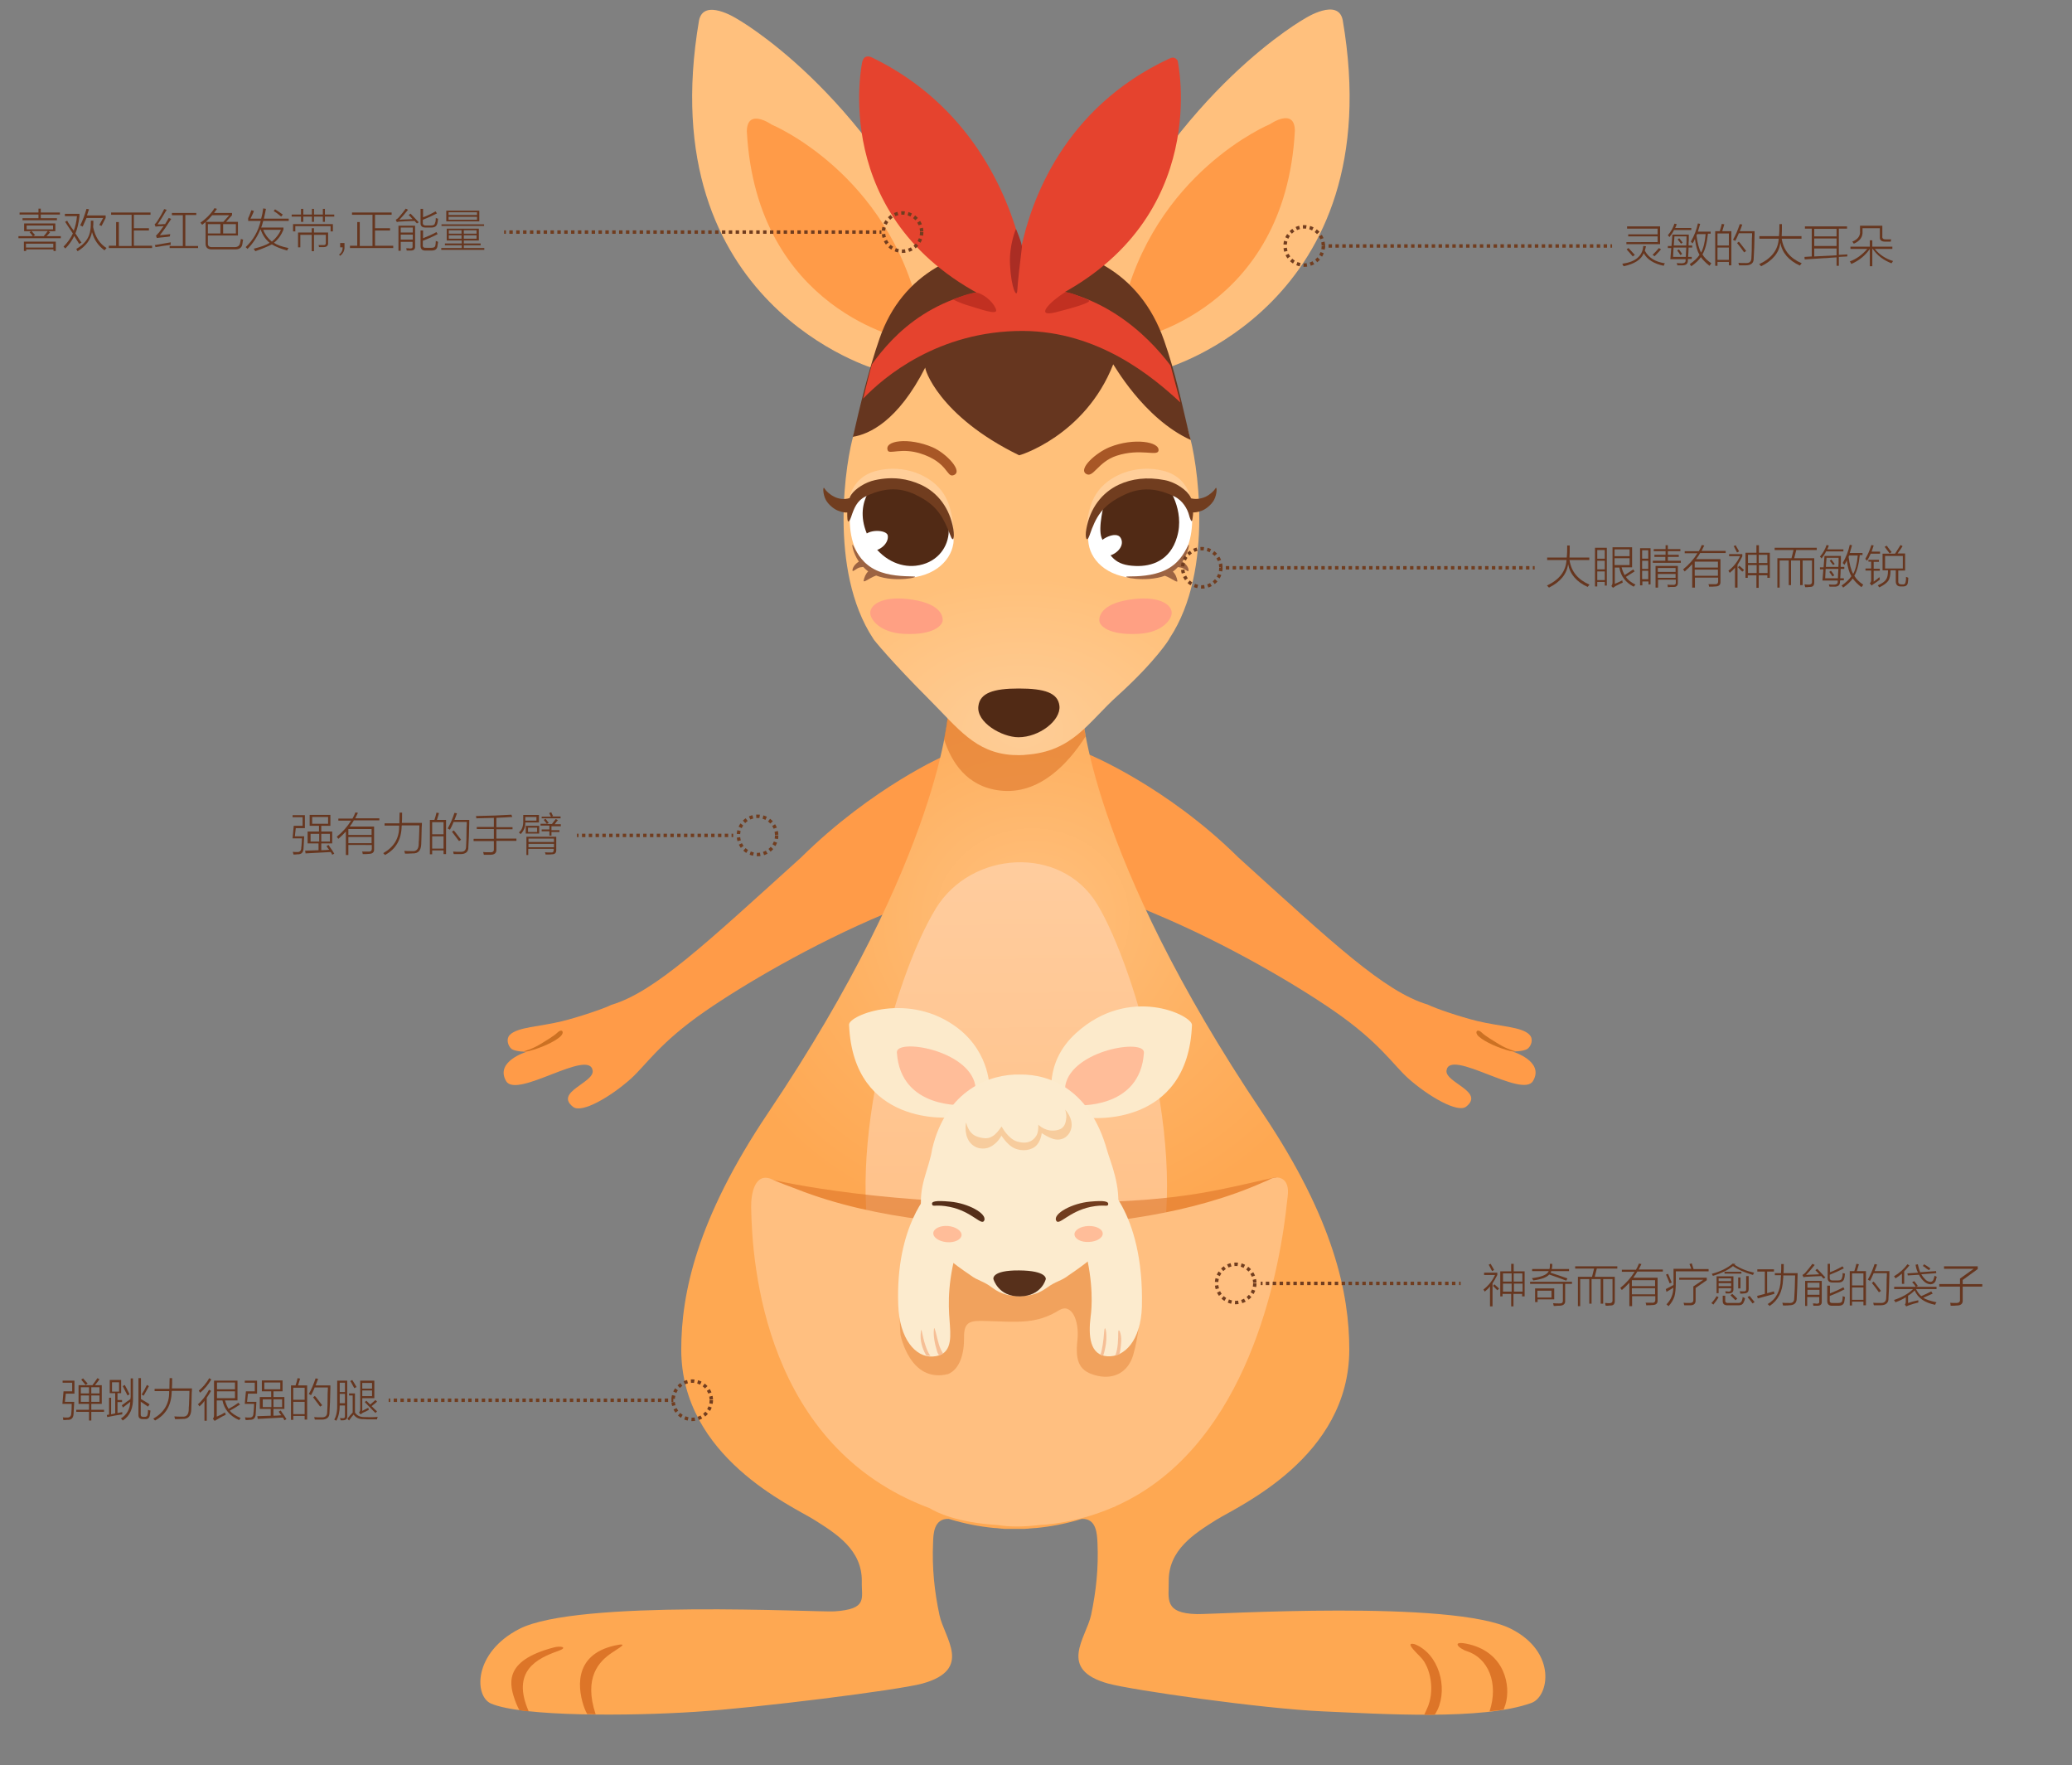 <?xml version="1.0" encoding="utf-8"?>
<!-- Generator: Adobe Illustrator 17.1.0, SVG Export Plug-In . SVG Version: 6.00 Build 0)  -->
<!DOCTYPE svg PUBLIC "-//W3C//DTD SVG 1.1//EN" "http://www.w3.org/Graphics/SVG/1.1/DTD/svg11.dtd">
<svg version="1.1" id="图层_1" xmlns="http://www.w3.org/2000/svg" xmlns:xlink="http://www.w3.org/1999/xlink" x="0px" y="0px"
	 viewBox="0 0 910 775" style="enable-background:new 0 0 910 775;" xml:space="preserve">
<rect x="0" y="0" width="910" height="775" fill="#808080" stroke="none"/>
<g id="形状_13">
	<g>
		<path style="fill:#FF9B48;" d="M415.5,331.5c0,0-32.1,13.8-63.8,45.1c-41.3,37.3-64,58.9-83.2,64.6c-3.1,1.6-14.4,5.4-21.7,7.2
			c-9.7,2.4-19.7,2.5-23,6.1c-1.6,1.8-0.7,4.7,0.8,6c1.6,1.3,6.7,1.3,6.7,1.3s-14.1,4.2-9,12.9c4.7,7.9,36.6-14.6,38-4.6
			c0.7,5.3-17,9.4-8.6,15.9c3.8,3,16.6-4.5,25.4-12.4c6.5-5.8,12.6-15.8,32.6-29.6c16.2-11.2,46.6-29.3,78.9-42.8
			C460.8,371,415.5,331.5,415.5,331.5z"/>
	</g>
</g>
<g id="形状_14">
	<g>
		<path style="fill:#CC7123;" d="M244.8,453.4c-1.5,1.5-5.5,3.8-7.4,5c-3.9,2.4-7.4,3.2-7.4,3.2s1,0.3,2.6-0.2
			c4.6-1.2,10.7-3.8,13.4-6.2C248.1,453.4,247,451.3,244.8,453.4z"/>
	</g>
</g>
<g id="形状_13_2_">
	<g>
		<path style="fill-rule:evenodd;clip-rule:evenodd;fill:#FF9B48;" d="M664.3,461.7c0,0,5.2,0,6.7-1.3c1.6-1.3,2.5-4.2,0.8-6
			c-3.2-3.6-13.2-3.7-23-6.1c-7.4-1.8-18.6-5.6-21.7-7.2c-19.2-5.7-42-27.3-83.2-64.6c-31.7-31.4-66-45.4-66-45.4
			s-43.1,39.9,29.1,70c32.3,13.5,62.7,31.6,78.9,42.8c20,13.8,26.1,23.8,32.6,29.6c8.9,7.9,21.7,15.3,25.4,12.4
			c8.4-6.6-9.4-10.6-8.6-15.9c1.4-9.9,33.4,12.6,38,4.6C678.4,465.9,664.3,461.7,664.3,461.7z"/>
	</g>
</g>
<g id="形状_14_2_">
	<g>
		<path style="fill-rule:evenodd;clip-rule:evenodd;fill:#CC7123;" d="M658.2,458.4c-1.9-1.2-5.9-3.5-7.4-5c-2.2-2.1-3.4,0-1.2,1.8
			c2.7,2.4,8.8,5,13.4,6.2c1.6,0.4,2.6,0.2,2.6,0.2S662.1,460.8,658.2,458.4z"/>
	</g>
</g>
<radialGradient id="SVGID_1_" cx="453.315" cy="403.523" r="149.382" gradientTransform="matrix(1 0 0 0.929 0 28.43)" gradientUnits="userSpaceOnUse">
	<stop  offset="0" style="stop-color:#FFC07D"/>
	<stop  offset="0.571" style="stop-color:#FEB162"/>
	<stop  offset="1" style="stop-color:#FEA852"/>
</radialGradient>
<path style="fill-rule:evenodd;clip-rule:evenodd;fill:url(#SVGID_1_);" d="M672.6,747.7c-21.5,7.8-66.2,4.8-91.8,3.7
	c-26.7-1.2-83.5-9.3-94.1-12.2c-22.4-6.2-9.7-20-7.5-30.1c2.2-10.4,3.3-20.6,2.8-31.8c-0.2-3.7-0.4-10.7-6.9-10.4
	c-7.1,2.2-13.8,3.4-20,4c0,0-0.1,0-0.1,0c-0.5,0-1,0.1-1.5,0.1c-0.3,0-0.7,0.1-1,0.1c-0.3,0-0.6,0-1,0.1c-0.5,0-1,0-1.5,0.1
	c-0.2,0-0.5,0-0.7,0c-0.5,0-1,0-1.5,0c-0.3,0-0.5,0-0.8,0c-0.4,0-0.8,0-1.1,0s-0.8,0-1.1,0c-0.3,0-0.5,0-0.8,0c-0.5,0-1,0-1.5,0
	c-0.2,0-0.5,0-0.7,0c-0.5,0-1,0-1.5-0.1c-0.3,0-0.6,0-1-0.1c-0.4,0-0.7,0-1-0.1c-0.5,0-1-0.1-1.5-0.1c0,0-0.1,0-0.1,0
	c-6.2-0.6-12.9-1.8-20-4c-6.6-0.3-6.8,6.7-6.9,10.4c-0.5,11.2,0.6,21.5,2.8,31.8c2.1,10.1,14.9,23.9-7.5,30.1
	c-10.6,2.9-72.9,10.7-99.6,12.4c-28.8,1.9-76.1,2.2-89.8-3.6c-7.5-3.2-7.9-22.4,12.4-32.8c25.5-13.1,131.4-7.2,138.4-7.7
	c14.8-1,11.8-5.7,12-13.1c0.2-13.9-11.2-21-20.9-27.1c-9.7-6.1-58.4-27.5-58.4-74.8c0-24.3,6.7-57.1,38.1-103.8
	c76.5-113.7,79.3-177.1,79.3-177.1l6.2-0.3c0.2-1.2,0.4-1.8,0.4-1.8l22.7,0.9l22.7-0.9c0,0,0.1,0.6,0.4,1.8l6.2,0.3
	c0,0,2.8,63.4,79.3,177.1c31.4,46.7,38.1,79.5,38.1,103.8c0,47.3-48.6,68.7-58.4,74.8c-9.7,6.1-21.1,13.2-20.9,27.1
	c0.1,7.4-2.3,14,12.4,14.3c7,0.2,112.5-6.5,138,6.5C683.9,725.5,680.3,744.9,672.6,747.7z"/>
<path style="fill-rule:evenodd;clip-rule:evenodd;fill:#DD7528;" d="M243,723.4c-22.2,5.9-19.5,16.2-16.3,24.5c0.4,1,0.9,2,1.4,3
	c1.3,0.2,2.7,0.4,4.1,0.5c-7.7-17.6,3.4-23.2,13.2-26.6C249.7,723.2,246,722.5,243,723.4z"/>
<path style="fill-rule:evenodd;clip-rule:evenodd;fill:#DD7528;" d="M270,722.5c-18.9,4.2-16.1,20.2-13.2,27.8
	c0.3,0.8,0.7,1.6,1.1,2.3c1.2,0,2.5,0,3.7,0.1c-5.4-16.3,1.6-23.3,7.1-27C271.7,723.6,276.8,721,270,722.5z"/>
<path style="fill-rule:evenodd;clip-rule:evenodd;fill:#DD7528;" d="M660.4,750.6c0.3-0.8,0.5-1.4,0.8-2.3c2.4-8-0.2-22.4-15.8-26.3
	c-8.6-2.1-4.9,1.8-1.1,3c9.3,3,14,14,9.9,26.4C656.4,751.2,658.4,751,660.4,750.6z"/>
<path style="fill-rule:evenodd;clip-rule:evenodd;fill:#DD7528;" d="M631.4,750.6c4.5-9.8,0.5-24.5-10.1-28.7
	c-4.2-1-0.3,2.7,2.8,5.9c4.1,4.3,6.3,14.6,2.6,22.5c-0.5,1.1-0.9,1.9-1.2,2.6c1.5,0,3.1,0,4.6,0C630.5,752.2,631,751.5,631.4,750.6z
	"/>
<g id="形状_12">
	<g>
		
			<linearGradient id="SVGID_2_" gradientUnits="userSpaceOnUse" x1="566.171" y1="601.98" x2="563.848" y2="392.922" gradientTransform="matrix(1 0 0 1 -119.644 -67.833)">
			<stop  offset="0" style="stop-color:#FFC28A"/>
			<stop  offset="0.794" style="stop-color:#FFCD9F"/>
			<stop  offset="1" style="stop-color:#FFD0A5"/>
		</linearGradient>
		<path style="fill-rule:evenodd;clip-rule:evenodd;fill:url(#SVGID_2_);" d="M481.8,396.9c-15.9-26-55.3-23.4-70.8,2
			c-18.7,30.6-41.5,113.6-25.4,160.8c13.3,38.9,105.9,41.5,120.2,4.2C525.1,513.7,498.6,424.4,481.8,396.9z"/>
	</g>
</g>
<path style="opacity:0.6;fill-rule:evenodd;clip-rule:evenodd;fill:#DD7528;" d="M337.5,517.6c0,0,42.9,10.7,111.9,10.7
	c65,0,77.1-3.8,111.2-11.5C561.6,517.7,455.7,701.8,337.5,517.6z"/>
<g id="形状_11_拷贝_2">
	<g>
		<path style="fill-rule:evenodd;clip-rule:evenodd;fill:#FFBF80;" d="M557.9,517.7c-0.9,0.5-1.9,0.9-2.9,1.3
			c-31.6,14.1-69,18.5-98.3,19.4c-28.9,0.2-71.6-2.4-106.8-16.3c-3.1-1.2-7.4-2.7-10.4-4.1c-8-3.9-9.7,6.2-9.6,12.1
			c0.4,25.3,6,105.1,78.4,132.1c2.9,1.8,11.8,6.3,29.9,7.4c5.9,1,12.6,0.7,19.2-0.1c0.7,0,1.4-0.1,2.1-0.1
			c10.9-1.1,20.6-3.8,29.4-7.6c0.6-0.2,0.9-0.3,0.9-0.3v-0.1c55-24.4,70.6-94.6,74.9-128.8c0.3-2.5,0.5-4.9,0.8-7
			C566.8,516.5,560.7,516.2,557.9,517.7z"/>
	</g>
</g>
<path style="opacity:0.6;fill-rule:evenodd;clip-rule:evenodd;fill:#DD7528;" d="M474.8,311.5c-8.5,5-20.1,12-26.5,12.9
	c-9.8,1.4-20.8-0.2-31.8-12.7c-0.1,0.9-0.4,5.2-1.9,12.8c3.2,10.1,10,20.9,24.6,22.6c17.1,2,29.9-11.7,37.6-23.8
	c-1.5-7.8-1.7-11.8-1.7-11.8L474.8,311.5z"/>
<g id="形状_9_1_">
	<g>
		<path style="fill-rule:evenodd;clip-rule:evenodd;fill:#FFC07D;" d="M415.3,118.9C379,38.9,323.4,8.1,323.4,8.1S309-1,307,9
			c-21.4,125.2,78,153.2,78,153.2S451.6,198.9,415.3,118.9z"/>
	</g>
</g>
<g id="形状_10_1_">
	<g>
		<path style="fill-rule:evenodd;clip-rule:evenodd;fill:#FF9B48;" d="M403.9,137.4c-13.7-61.4-65-82.7-65-82.7s-10.7-7.5-10.9,2.9
			c4.2,78.9,70.1,91.5,70.1,91.5S407,151.6,403.9,137.4z"/>
	</g>
</g>
<g id="形状_9_拷贝_1_">
	<g>
		<path style="fill:#FFC07D;" d="M589.7,8.8c-2-9.9-16.4-0.8-16.4-0.8s-55.6,30.8-92,110.7c-36.3,79.9,30.2,43.2,30.2,43.2
			S611.2,134,589.7,8.8z"/>
	</g>
</g>
<g id="形状_10_拷贝_1_">
	<g>
		<path style="fill:#FF9B48;" d="M557.8,54.5c0,0-51.4,21.2-65.1,82.6c-3.1,14.3,5.9,11.7,5.9,11.7s65.9-12.5,70.1-91.4
			C568.6,47,557.8,54.5,557.8,54.5z"/>
	</g>
</g>
<g id="脸_4_">
	<g>
		
			<radialGradient id="SVGID_3_" cx="568.183" cy="388.326" r="96.48" gradientTransform="matrix(1 1.315257e-02 -9.151502e-03 0.696 -116.041 42.848)" gradientUnits="userSpaceOnUse">
			<stop  offset="0" style="stop-color:#FECD97"/>
			<stop  offset="1" style="stop-color:#FFC07A"/>
		</radialGradient>
		<path style="fill:url(#SVGID_3_);" d="M522.1,190.1c-3.6-11.4-7-27.8-11.7-41.5c-10.7-30.8-35.6-41-62-40.6
			c-26.7,0.4-52,11.8-62,40.7c-4.8,13.7-7.7,30.2-11.3,41.5c-3.6,11.4-11.5,60,8.4,90.2c-0.1,0.2,8.5,10.6,24.3,26.4
			c13,13,20.5,23.7,37,24.7c0.1,0,0.2,0,0.3,0c0.1,0,0.2,0,0.3,0c1.4,0.1,2.8,0.1,4.3,0c0.3,0,0.5-0.1,0.8-0.1
			c20.7-1.4,27.4-14.3,40.3-25.9c16.6-15,23-25.1,22.9-25.3C533.6,250.1,525.7,201.5,522.1,190.1z"/>
	</g>
</g>
<path style="fill-rule:evenodd;clip-rule:evenodd;fill:#66361F;" d="M447.6,199.9c-0.2,0.2,28.9-8.4,41.3-39.9
	c-0.1-0.7,13.1,23.7,34.1,33.2c-0.3-1.2-0.7-2.3-0.9-3.2c-3.2-13.6-6-26.7-10.8-40.4c-10.7-30.8-36.5-42.1-63-41.7
	c-26.7,0.4-52,11.8-62,40.7c-4.8,13.7-9,31.3-11.3,41.5c-0.1,0.5-0.3,1.1-0.5,1.7c7.1-1.1,19.8-6.7,31.9-30.5
	C405.8,161.5,412.1,182.6,447.6,199.9z"/>
<path style="fill-rule:evenodd;clip-rule:evenodd;fill:#E5432E;" d="M518.4,176.7c-1.4-5.2-2.8-10.7-4.3-16.2
	c-10.2-13.5-31.7-34.8-64.8-34.5c-38.3,0.4-56.9,20.8-66.4,34c-1.4,5-2.6,10.1-3.8,15c9-9.4,33-29.8,70.2-29.7
	C482.4,145.5,506.1,165.3,518.4,176.7z"/>
<g id="形状_3_拷贝">
	<g>
		<path style="fill-rule:evenodd;clip-rule:evenodd;fill:#E5432E;" d="M517.2,26.6c-1.2-1.8-2.6-1.4-3.8-0.8
			c-46.4,21.7-60.6,62.6-64.9,83c-6-24.6-22.8-62.7-65.2-83.4c-1.7-0.9-3.8-1.2-4.6,1.7c0,0-15.1,68.5,54.6,103.7
			c-14.4,11-29.7,25.3,14.8,6.6c48.3,20.3,28.4,3.7,14.5-6.5C532.6,95.7,517.2,26.6,517.2,26.6z"/>
	</g>
</g>
<g id="形状_73">
	<g>
		<path style="fill-rule:evenodd;clip-rule:evenodd;fill:#AA2D24;" d="M446.2,100.5c0,0-3.1,7.1-2.6,15.8c0.5,10.2,3,15.1,3.2,11.1
			c0.1-2.8,1.3-13.2,2-18.8C449,107,446.2,100.5,446.2,100.5z"/>
	</g>
</g>
<g id="形状_82">
	<g>
		<path style="fill-rule:evenodd;clip-rule:evenodd;fill:#C13021;" d="M478.1,131.8c-1.9-0.9-9.3-4.1-10.5-3.4
			c-6.5,4.1-13.4,11.1-3.9,8.7C470.4,135.4,480.2,132.7,478.1,131.8z M429.5,128.6c-2.5-0.7-10.9,2.9-10.9,2.9s3.2,1.7,7.2,2.8
			c3.9,1.1,12.3,4.3,11.7,1.8C436.9,133.6,433.2,129.7,429.5,128.6z"/>
	</g>
</g>
<path style="fill-rule:evenodd;clip-rule:evenodd;fill:#FFCE99;" d="M418,236c-7.9-19.5-20-23.7-28.3-22.2
	c-15.6,2.8-17.7,10.8-17.6,10.3c0.1-0.4-0.3-14.1,12.9-17.4c12-3,24.2,1.9,29.5,10.2c4.8,7.5,4.3,19.1,4.3,19.1"/>
<path style="fill-rule:evenodd;clip-rule:evenodd;fill:#FFCE99;" d="M477.9,236c7.9-19.5,20-23.7,28.3-22.2
	c15.6,2.8,17.7,10.8,17.6,10.3s0.3-14.1-12.9-17.4c-12-3-24.2,1.9-29.5,10.2c-4.8,7.5-4.3,19.1-4.3,19.1"/>
<g id="形状_4_3_">
	<g>
		<path style="fill:#FFFFFF;" d="M399.2,215.4c-6.3-3-19.8-1.5-25,2.9c0,0-7.9,32.6,20.7,35.5c14.2,0.6,22.5-6.9,23.8-15.1
			C420.2,230,406.6,218.8,399.2,215.4z"/>
	</g>
</g>
<g id="形状_6_3_">
	<g>
		<path style="fill-rule:evenodd;clip-rule:evenodd;fill:#512A15;" d="M413.2,223c0-0.1-7.3-10.1-16.9-12.4c-3.5-0.9-11.3,1-11.3,1
			s-11.6,9.5-2.9,25.6c5.1,8.4,13,12,20.1,11.2c8.7-1,13.7-7.2,14.4-13.9C417.2,227.7,413.2,223,413.2,223z"/>
	</g>
</g>
<g id="形状_48_1_">
	<g>
		<path style="fill:#FFFFFF;" d="M389.9,235.1c-0.5-2.6-8.9-2.9-10.6,0.6c-1.3,2.7,0.1,5.7,2.2,6.1
			C385.7,242.7,390.5,238.8,389.9,235.1z"/>
	</g>
</g>
<g id="形状_36_副本_3_">
	<g>
		<path style="fill-rule:evenodd;clip-rule:evenodd;fill:#A85726;" d="M409.6,196.4c-10.5-4.5-21.5-3-19.7,1.4
			c0.7,1.8,6.1-1.4,14.6,1.4c11.7,3.8,11.2,10.3,14.1,9.5C423.5,207.3,415.6,199,409.6,196.4z"/>
	</g>
</g>
<g id="形状_4_1_">
	<g>
		<path style="fill:#FFFFFF;" d="M522.6,218.3c-5.3-4.5-18.5-5.3-25-2.9c-15.3,5.6-20.9,14.6-19.5,23.4c1.3,8.2,9.6,15.6,23.8,15.1
			C530.5,251,522.6,218.3,522.6,218.3z"/>
	</g>
</g>
<g id="形状_6_1_">
	<g>
		<path style="fill-rule:evenodd;clip-rule:evenodd;fill:#512A15;" d="M512.6,213.3c0,0-6.5-1.7-10.1-0.8
			c-9.7,2.3-17.5,8.3-17.5,8.4c0,0-2.9,10.7-1.2,15.2c3.3,8.5,6.1,12.1,14.9,12.4c7.1,0.3,15.2-2.4,18.2-12.6
			C520.6,223.9,512.6,213.3,512.6,213.3z"/>
	</g>
</g>
<g id="形状_48_副本">
	<g>
		<path style="fill:#FFFFFF;" d="M492.2,236.2c-1.9-3.4-9.6,0.7-9.9,3.3c-0.6,4.3,1.6,5.4,4.9,4.5C490.9,243,494,239.4,492.2,236.2z
			"/>
	</g>
</g>
<g id="形状_36_副本_4_">
	<g>
		<path style="fill-rule:evenodd;clip-rule:evenodd;fill:#A85726;" d="M487.4,196.3c-6,2.4-13.8,9.4-10.5,11.7
			c3.2,2.2,5.2-5.2,13.5-7.9c10.4-3.4,17.9,0.4,18.4-2.2C509.5,193.9,497.9,192.1,487.4,196.3z"/>
	</g>
</g>
<g id="Shape_2_13_">
	<g>
		<path style="fill-rule:evenodd;clip-rule:evenodd;fill:#9C6342;" d="M519.3,246.6c2.9-4.3,3.3-8.7,2.5-7.1
			c-1.9,3.8-4.4,8.2-10.2,10.9c-5.4,2.5-11.9,2.7-16.2,2.7c-4,0.1,7.8,2.8,16.2-0.3c0.6,0.2,1.5,0.6,2.4,1.1c1.1,0.6,3.2,2,3.1,1.2
			c-0.2-1.4-0.9-3.2-2-4.1c0.8-0.6,1.6-1.3,2.2-2c0.3,0,0.7,0.1,1.3,0.2c1.8,0.3,3.4,2.4,3.4,1.3C522.1,249.3,521,247.6,519.3,246.6
			z"/>
	</g>
</g>
<g id="形状_65_副本_3_">
	<g>
		<path style="fill-rule:evenodd;clip-rule:evenodd;fill:#713D1F;" d="M533.7,214.6c-0.5,0.9-2.3,2.6-4.2,3.5
			c-1.7,0.8-4.1,1.3-6.4,0.7c-0.1-0.2-0.1-0.3-0.2-0.5c-1.5-3.1-6.6-6.6-11.4-7.5c-7.8-1.5-14.5-0.6-20.1,2
			c-7.5,3.5-12.7,10.4-14.3,19.5c-0.7,3.9,0.2,6.2,1.4,2.8c2.8-8.3,5.6-12.7,13.2-16.8c5.9-3.2,13.3-5.6,24.1-0.3
			c3.7,1.8,5.7,5.5,6.4,8.1c0.2,0.9,1.2,4.1,1.5,2c0.1-1,0.3-2,0.3-3.1c0.8,0,2.1-0.1,3.9-0.8c1.6-0.6,4.1-2.5,5.3-4.7
			C534.6,216.9,534.6,212.9,533.7,214.6z"/>
	</g>
</g>
<g id="Shape_2_3_">
	<g>
		<path style="fill-rule:evenodd;clip-rule:evenodd;fill:#9C6342;" d="M401.1,253.1c-4.3-0.1-10.8-0.2-16.2-2.7
			c-5.8-2.7-8.3-7.1-10.2-10.9c-0.8-1.6-0.4,2.8,2.5,7.1c-1.7,1-2.8,2.7-2.8,3.8c0,1.1,1.7-1,3.4-1.3c0.6-0.1,1-0.1,1.3-0.2
			c0.7,0.7,1.4,1.4,2.2,2c-1.1,1-1.8,2.8-2,4.1c-0.1,0.8,2-0.6,3.1-1.2c0.9-0.5,1.8-0.9,2.4-1.1C393.3,256,405.1,253.2,401.1,253.1z
			"/>
	</g>
</g>
<g id="形状_65_副本_1_">
	<g>
		<path style="fill-rule:evenodd;clip-rule:evenodd;fill:#713D1F;" d="M418.7,232.3c-1.6-9.1-6.7-16-14.3-19.5
			c-5.7-2.6-12.3-3.7-20.1-2c-4.3,0.9-8.6,3.8-10.3,6.2c-0.4,0.5-0.7,1.1-0.9,1.7c0,0,0,0,0,0c-2.4,0.8-5,0.3-6.7-0.6
			c-1.9-0.9-3.7-2.6-4.2-3.5c-0.9-1.7-0.9,2.3,0.5,4.9c1.2,2.2,3.7,4.1,5.3,4.7c2,0.8,3.3,0.9,4.1,0.8c0,1.2,0,2.3,0.1,3.1
			c0.3,2.1,1.3-0.2,1.6-1.1c1.3-3.9,2.6-7.2,6.3-9c10.8-5.3,18.2-3,24.1,0.3c7.6,4.1,10.3,9.2,13.2,16.8
			C418.6,238.5,419.3,236.2,418.7,232.3z"/>
	</g>
</g>
<g id="腮红2_1_">
	<g>
		<path style="fill-rule:evenodd;clip-rule:evenodd;fill:#FFA083;" d="M398.5,263c-11.3-1.2-16.3,2.6-16.3,6.1
			c0,2.9,4.2,8.6,14.6,9.2c13.2,0.7,17-3.7,17.2-5.8C414.2,270,412.4,264.5,398.5,263z"/>
	</g>
</g>
<g id="腮红2_副本_1_">
	<g>
		<path style="fill-rule:evenodd;clip-rule:evenodd;fill:#FFA083;" d="M498.3,263c-13.9,1.5-15.6,7-15.5,9.5c0.1,2.2,4,6.5,17.2,5.8
			c10.4-0.5,14.6-6.3,14.6-9.2C514.6,265.6,509.6,261.8,498.3,263z"/>
	</g>
</g>
<path style="fill-rule:evenodd;clip-rule:evenodd;fill:#512A15;" d="M447.3,323.7c-7.2,0-18.6-6.5-17.6-13.7
	c0.7-5.7,6.5-7.7,17.7-7.7c11.4,0,17.3,1.9,17.9,7.7C465.9,316.4,456.4,323.7,447.3,323.7z"/>
<g id="形状_20">
	<g>
		<path style="fill:#FCEACB;" d="M420.9,451.6c-21.4-16.6-48.1-5.9-48-1.7c1.8,45.2,44.9,40.7,44.9,40.7c15-1.7,16.8-12.2,16.8-12.2
			S435.2,462.8,420.9,451.6z"/>
	</g>
</g>
<g id="形状_21">
	<g>
		<path style="fill:#FFBD99;" d="M428.3,476.4c-3-15.5-34.8-20.6-34.4-14.3c1.6,25.2,29.8,23.1,29.8,23.1S429.3,484.4,428.3,476.4z"
			/>
	</g>
</g>
<g id="形状_20_拷贝">
	<g>
		<path style="fill:#FCEACB;" d="M472.7,453.5c-14.8,13.3-10.4,29.6-10.4,29.6s1.1,6,16.2,7.7c0,0,43.3,4.5,45-40.8
			C523.5,445.8,496.1,432.3,472.7,453.5z"/>
	</g>
</g>
<g id="形状_21_拷贝">
	<g>
		<path style="fill-rule:evenodd;clip-rule:evenodd;fill:#FFBD99;" d="M467.9,476.5c-1.1,8,4.6,8.8,4.6,8.8s28.3,2.1,29.9-23.1
			C502.9,455.9,470.9,461,467.9,476.5z"/>
	</g>
</g>
<g id="形状_23_1_" style="opacity:0.4;">
	<g>
		<path style="fill-rule:evenodd;clip-rule:evenodd;fill:#DD7528;" d="M480.3,541c-17.4-3.2-64.9-6.3-70.1,5.5
			c-5.2,11.8-17.3,6-14.7,39.6c0,0,4.1,21.4,20.9,17.2c5.1-2.1,7.1-8.9,7-16.1c-0.1-7.1,2.9-7.4,9.3-7.2c14.5,0.4,22.3,1.5,32.4-4.7
			c5.5-3.4,9,4.5,8.1,13c-1.1,9.9,1,14,8.9,15.8c7.3,1.6,13.4-1.7,15.6-9.2c2.3-8,2.9-16.7,2.9-16.7S497.7,544.2,480.3,541z"/>
	</g>
</g>
<path style="fill-rule:evenodd;clip-rule:evenodd;fill:#FCEBCE;" d="M483.4,517.8c0,0,19.2,13.2,18.1,56.1
	c-0.5,14.7-7.6,22.1-15.2,21.6c-7.6-0.5-8.4-8.8-7.3-17.5c0.5-3.4,1.4-14.5-2.6-29.8C472.4,533,483.4,517.8,483.4,517.8z"/>
<path style="fill-rule:evenodd;clip-rule:evenodd;fill:#FCEBCE;" d="M408.5,523.1c0,0-15.3,14.8-14,49.9
	c0.5,14.7,7.5,23.1,15.2,22.6c7.7-0.5,8-6.7,7.5-13.5c-0.4-6-1.6-15.8,2.4-31.2C423.7,535.5,408.5,523.1,408.5,523.1z"/>
<path style="fill-rule:evenodd;clip-rule:evenodd;fill:#F6BF96;" d="M484.9,585.1c-0.2,3-0.8,7.7-1.6,9.7c0.4,0.2,0.8,0.3,1.2,0.4
	c0.5-1.3,0.9-3.1,1.2-5.1C486.4,585.4,485.2,580.4,484.9,585.1z"/>
<path style="fill-rule:evenodd;clip-rule:evenodd;fill:#F6BF96;" d="M491.1,585.2c0,2.1,0,7-1.3,10c0.6-0.2,1.2-0.3,1.8-0.6
	c0.5-1.5,0.7-3.7,0.8-5.5C492.7,585.5,491.1,582.4,491.1,585.2z"/>
<path style="fill-rule:evenodd;clip-rule:evenodd;fill:#F6BF96;" d="M412.3,590.1c-0.8-2.6-1.9-8.3-2.1-6.7
	c-0.4,2.8,0.3,6.6,1.3,9.7c0.2,0.8,0.5,1.4,0.9,2c0.7-0.2,1.3-0.5,1.8-0.8C413.4,593,412.8,591.8,412.3,590.1z"/>
<path style="fill-rule:evenodd;clip-rule:evenodd;fill:#F6BF96;" d="M406.5,590.9c-1.6-4.6-1.8-9.1-2.1-5.9c-0.4,3.9,0.7,7,2.1,9.6
	c0.1,0.2,0.3,0.4,0.4,0.6c0.5,0.1,1.1,0.1,1.7,0.1C407.8,594.2,407.1,592.7,406.5,590.9z"/>
<g id="脸_2_">
	<g>
		<path style="fill:#FCEBCE;" d="M486.2,505c-7.4-26.5-25.1-33.4-38.1-33.2c-13-0.4-32.6,6.6-38.7,32.7c-1.4,9.1-6.3,16.3-4.6,27.7
			c1.7,11.4,5.4,16.9,21.4,27.7c3.3,2.5,5.7,2.5,9.6,5.5c3.9,2.9,8.3,4.3,15.9,3.4c0.1,0,0.2,0,0.4-0.1c3.1-0.5,5.4-1.7,7.7-3.3
			c3.9-2.9,6.3-2.9,9.6-5.5c16-10.8,19.7-16.2,21.4-27.7C492.5,520.7,487.7,510.4,486.2,505z"/>
	</g>
</g>
<g id="形状_77">
	<g>
		<path style="fill-rule:evenodd;clip-rule:evenodd;fill:#FFBD99;" d="M416.4,538.3c-3.4-0.3-6.3,1.1-6.5,3c-0.2,2,2.5,3.8,5.9,4.1
			c3.4,0.3,6.3-1.1,6.5-3S419.8,538.6,416.4,538.3z"/>
	</g>
</g>
<g id="形状_77_副本">
	<g>
		<path style="fill:#FFBD99;" d="M478,538.3c-3.4,0.1-6.2,1.8-6.1,3.7c0.1,2,2.9,3.5,6.3,3.3c3.4-0.1,6.2-1.8,6.1-3.7
			C484.3,539.7,481.5,538.2,478,538.3z"/>
	</g>
</g>
<path style="fill:#F7CC9D;" d="M424.3,492.8c1.4,5.4,4.2,6.4,7.6,6.9c4.3,0.7,6.7-3.4,8-5.1c0,0,2.8,5.4,6.8,6.6
	c4.3,1.3,7.1-0.1,8.6-2.8c0.9-1.7,0.7-4.6,0.7-4.6s3.5,3.7,8.7,2.3c3.1-0.8,3.4-3.5,3.6-5.3c0.2-1.8-0.5-3.6-0.5-3.6
	s3.7,3.8,2.7,8.2c-0.7,3.1-3.4,5.4-6.9,4.9c-2.4-0.3-6.1-2.8-6.1-2.8s-0.3,4.1-3.1,6.1c-2.8,2-7,1.7-9.6,0.2c-2.6-1.5-5-5.2-5-5.2
	s-1.5,3.4-5.2,5.1c-2.2,1-6.3,1.1-8.9-2.5C423.2,497.5,424.3,492.8,424.3,492.8z"/>
<g id="形状_75">
	<g>
		<path style="fill-rule:evenodd;clip-rule:evenodd;fill:#552F19;" d="M417.3,527.6c-6.6-0.6-8.4-0.1-7.9,1.3c0.3,1.1,1.7-0.2,7.7,1
			c9.9,2,14.1,8.7,15.2,5.9C433.4,532.8,425.2,528.3,417.3,527.6z"/>
	</g>
</g>
<g id="形状_75_副本">
	<g>
		<path style="fill-rule:evenodd;clip-rule:evenodd;fill:#713D1F;" d="M478.7,527.6c-7.8,0.7-16.1,5.2-14.9,8.2
			c1.1,2.8,5.3-3.8,15.2-5.9c6-1.2,7.4,0.1,7.7-1C487,527.5,485.2,527,478.7,527.6z"/>
	</g>
</g>
<g id="形状_19">
	<g>
		<path style="fill:#57301B;" d="M447.6,557.8c-12.4-0.1-11.3,3.8-11.3,3.8s2.1,7.8,11.7,7.6c9.6-0.2,11.3-7.6,11.3-7.6
			S460,557.9,447.6,557.8z"/>
	</g>
</g>
<g>
	<path style="fill:#66361F;" d="M13,102l0.7-0.5h-3.1v-3.4h13.7v3.4h-3.1L22,102c-0.5,0.6-1,1.2-1.6,1.7h6.3v0.9H8.1v-0.9h6.3
		C14.1,103.2,13.6,102.6,13,102z M9.9,95.8h7v-1.6H8.6v-0.9h8.3v-1.7h1v1.7h8.4v0.9h-8.4v1.6H25v0.9H9.9V95.8z M10.4,106.1h14.1v4.1
		h-1v-0.7h-12v0.7h-1V106.1z M11.4,107v1.7h12V107H11.4z M11.7,99v1.7h11.6V99H11.7z M15.4,103.2l-0.8,0.5h4.6
		c0.8-0.9,1.4-1.7,1.8-2.3h-7.2c0.2,0.2,0.4,0.4,0.8,0.9C15,102.7,15.2,103,15.4,103.2z"/>
	<path style="fill:#66361F;" d="M34.8,107.1c-0.8-1.2-1.5-2.4-2.2-3.5c-0.9,1.9-2.2,3.8-3.9,5.5c-0.1-0.1-0.1-0.1-0.2-0.2
		c-0.3-0.3-0.5-0.5-0.6-0.6c1.8-1.8,3.2-3.8,4.1-5.8c-1.2-1.8-2.4-3.5-3.4-5.1l0.9-0.5c0.1,0.2,0.3,0.5,0.5,0.9
		c1,1.6,1.8,2.7,2.4,3.5c0.7-1.9,1.2-4,1.4-6.4h-5.3v-1h6.4v1.1c-0.4,3.2-1,5.7-1.8,7.5c0.4,0.5,0.9,1.3,1.5,2.3
		c0.5,0.8,0.9,1.4,1.2,1.7L34.8,107.1z M33.5,109.3c3.7-2.1,5.8-4.9,6.2-8.4c0.2-1.2,0.2-2.6,0.2-4h1.1c0,1.1,0,2-0.1,2.8
		c0.9,4.3,2.9,7.4,5.9,9.2c-0.3,0.3-0.6,0.7-0.9,1c-2.8-2-4.6-4.7-5.5-8c-0.6,3.4-2.7,6.2-6.3,8.4c-0.1-0.1-0.2-0.3-0.4-0.5
		C33.8,109.6,33.6,109.4,33.5,109.3z M36.3,99.5c-0.4-0.3-0.7-0.4-1.1-0.5c1.1-2.1,2-4.6,2.8-7.3l1.1,0.2c-0.1,0.3-0.2,0.6-0.4,1.1
		c-0.2,0.7-0.4,1.2-0.5,1.6h8.2v1.1l-1.8,3.5c-0.1-0.1-0.3-0.1-0.5-0.2c-0.3-0.1-0.4-0.2-0.5-0.2l1.7-3.1H38
		C37.5,96.9,36.9,98.2,36.3,99.5z"/>
	<path style="fill:#66361F;" d="M51.1,97.5h1.1V108h5.6V94.3h-9v-1h17.3v1h-7.3v5.9h6.6v1h-6.6v6.7h8v1h-19v-1h3.2V97.5z"/>
	<path style="fill:#66361F;" d="M70.2,103.3c2-0.2,3.6-0.4,4.6-0.5c-0.1,0.1-0.1,0.2-0.1,0.5c-0.1,0.2-0.1,0.4-0.1,0.5
		c-0.3,0.1-0.7,0.1-1.2,0.2c-2.3,0.2-3.9,0.4-4.5,0.5l-0.4-1c0.2-0.2,0.7-0.7,1.4-1.5c0.2-0.2,0.4-0.6,0.8-1.1
		c0.5-0.7,0.9-1.3,1.2-1.6c-1.6,0-2.8,0.1-3.6,0.2l-0.4-1c0.4-0.3,0.8-0.8,1.2-1.4c1.1-1.7,2.1-3.4,3-5.3l1.1,0.3
		c-1.4,2.4-2.7,4.6-4,6.4c0.2,0,0.7,0,1.3,0c0.9-0.1,1.6-0.1,2-0.1c0.6-0.9,1.1-1.8,1.6-2.7l1.1,0.4
		C73.5,98.8,71.8,101.3,70.2,103.3z M68.3,108.5l-0.3-0.9c2.4-0.4,4.7-0.8,7-1.2c-0.1,0.4-0.1,0.7,0,1.1
		C72.8,107.8,70.5,108.1,68.3,108.5z M75.6,93.5h10.6v0.9h-4.8v13.6H87v0.9H74.5v-0.9h5.8V94.5h-4.8V93.5z"/>
	<path style="fill:#66361F;" d="M88.8,98.7c-0.2-0.3-0.5-0.6-0.8-0.9c2.7-1.9,4.8-4.1,6.2-6.4l1.1,0.3c-0.4,0.6-0.9,1.2-1.3,1.8h7.9
		v1l-2.6,2.9h5.2v6H91.3v3.4c-0.1,1.2,0.6,1.8,2,1.7h9.4c1.6,0.1,2.4-0.5,2.7-1.6c0.2-0.8,0.3-1.5,0.4-2c0.1,0.1,0.2,0.1,0.3,0.1
		c0.3,0.1,0.5,0.2,0.7,0.2c-0.1,0.2-0.1,0.5-0.2,0.9c0,0.3-0.1,0.7-0.2,1.3c-0.3,1.5-1.5,2.2-3.4,2.1H93c-1.8,0-2.7-0.8-2.7-2.5
		v-9.5C89.8,97.9,89.3,98.3,88.8,98.7z M100.7,94.5h-7.5c-0.8,1-1.8,2-2.8,2.9h7.7L100.7,94.5z M91.3,98.4v4.1h5.5v-4.1H91.3z
		 M103.6,98.4H98v4.1h5.6V98.4z"/>
	<path style="fill:#66361F;" d="M110,96h4.7c0.4-1.4,0.7-2.9,0.9-4.5l1.2,0.2c-0.1,0.4-0.2,1.1-0.4,2c-0.2,1-0.4,1.8-0.5,2.3h10.9v1
		h-11.2c-0.3,1-0.5,2-0.9,2.9h9.8v0.9c-0.9,2.3-2.3,4.3-4.2,5.8c1.3,0.9,3.4,1.7,6.4,2.3c-0.2,0.2-0.3,0.5-0.5,0.9
		c-0.1,0.1-0.1,0.1-0.1,0.2c-2.8-0.8-5.1-1.7-6.7-2.7c-1.5,0.8-3.9,1.8-7.3,3c-0.1-0.2-0.2-0.5-0.5-0.8c-0.1-0.2-0.1-0.3-0.2-0.3
		c3.3-0.8,5.7-1.7,7-2.6c-1.8-1.5-3.1-3.4-3.9-5.8h-0.2c-1.3,3.2-3.2,6.1-5.6,8.5c-0.1-0.2-0.3-0.3-0.5-0.5
		c-0.2-0.2-0.3-0.3-0.3-0.3c3.3-3.1,5.5-6.9,6.6-11.5h-5.5v-1.2c0.6-1.2,1-2.4,1.4-3.5l1.1,0.3c-0.1,0.2-0.2,0.5-0.3,0.9
		C110.6,94.7,110.3,95.5,110,96z M123.4,100.9h-7.8c0.8,2.1,2.1,3.8,3.8,5.2C121.2,104.6,122.5,102.9,123.4,100.9z M120.2,92.7
		l0.6-0.8c1.1,0.7,2.3,1.5,3.4,2.3l-0.7,0.9C122.1,93.9,121,93.1,120.2,92.7z"/>
	<path style="fill:#66361F;" d="M141.8,91.7h0.9v2.5h4.1v0.9h-4.1v2.3h-0.9v-2.3h-3.9v2.3H137v-2.3h-3.8v2.3h-1v-2.3h-4.1v-0.9h4.1
		v-2.5h1v2.5h3.8v-2.5h0.9v2.5h3.9V91.7z M128.7,98.4h17.5v3.2h-1v-2.3h-15.5v2.3h-1V98.4z M131.9,108.6h-1v-6.5h6v-1.9h1v1.9h6.2
		v4.5c0.1,1.2-0.6,1.9-2,1.9c-0.6,0-1.2,0-2,0c0-0.3-0.1-0.6-0.2-0.9c0.7,0,1.4,0,2,0c0.9,0.1,1.3-0.3,1.2-1.1v-3.4h-5.2v7.2h-1
		v-7.2h-5V108.6z"/>
	<path style="fill:#66361F;" d="M151.3,106.7v1.6c0.1,1.7-0.6,3-1.9,4l-0.5-0.5c1.1-0.8,1.6-1.9,1.6-3.2h-1.1v-1.9H151.3z"/>
	<path style="fill:#66361F;" d="M156.9,97.5h1.1V108h5.6V94.3h-9v-1H172v1h-7.3v5.9h6.6v1h-6.6v6.7h8v1h-19v-1h3.2V97.5z"/>
	<path style="fill:#66361F;" d="M183.1,98.1c-0.1-0.2-0.3-0.3-0.5-0.5c-0.3-0.3-0.4-0.5-0.5-0.6c-3,0.1-5.1,0.2-6.5,0.3
		c-0.5,0-1,0.1-1.3,0.2l-0.5-1c0.4-0.2,0.8-0.5,1.2-0.9c1.2-1.4,2.3-2.7,3.2-4l1,0.5c-1.4,1.8-2.7,3.2-3.8,4.4c0.2,0,0.5,0,1-0.1
		c2.1-0.1,3.8-0.1,4.8-0.2c-0.5-0.6-1.1-1.2-1.7-1.8l0.8-0.6c1.1,1.1,2.3,2.4,3.6,3.8L183.1,98.1z M176,110.1h-1v-11h7.3v9
		c0.1,1.2-0.5,1.9-1.8,1.9c-0.6,0-1.2,0-1.9,0c0-0.3-0.1-0.7-0.2-1c0.2,0,0.4,0,0.9,0c0.4,0.1,0.7,0.1,0.9,0.1c0.7,0,1.1-0.3,1-0.9
		v-2H176V110.1z M176,99.9v2.2h5.3v-2.2H176z M176,103v2.2h5.3V103H176z M184.8,101.2h1v3.4c2.1-0.8,4.1-1.7,5.9-2.7l0.5,0.9
		c-2.1,1.1-4.3,2.1-6.5,2.9v1.9c-0.1,0.9,0.4,1.3,1.5,1.2h2.3c1,0,1.6-0.3,1.7-1c0.1-0.5,0.2-1.1,0.2-2c0.2,0.1,0.4,0.1,0.6,0.2
		c0.2,0.1,0.3,0.2,0.4,0.2c-0.1,0.5-0.2,1.2-0.3,2c-0.2,1.2-1,1.8-2.5,1.8H187c-1.6,0.1-2.3-0.7-2.3-2.1V101.2z M184.8,91.7h1v3.7
		c1.5-0.5,3.4-1.4,5.5-2.6l0.6,0.9c-1.9,1-3.9,1.9-6.2,2.8v1.2c-0.1,0.9,0.4,1.4,1.5,1.3h2.3c0.9,0,1.5-0.4,1.6-1.2
		c0.2-0.4,0.3-1.1,0.3-2.1c0.4,0.2,0.7,0.3,1,0.3c-0.1,0.4-0.1,1-0.2,1.6c-0.1,0.2-0.1,0.3-0.1,0.4c-0.3,1.3-1.1,1.9-2.6,1.9h-2.5
		c-1.6,0.1-2.4-0.7-2.3-2.1V91.7z"/>
	<path style="fill:#66361F;" d="M196.1,100.4h14.2v5.2h-6.6v1.3h7.4v0.8h-7.4v1.2h9v0.8h-18.9v-0.8h9v-1.2h-7.4v-0.8h7.4v-1.3h-6.6
		V100.4z M193.9,98.5h18.7v0.7h-18.7V98.5z M196,92.5h14.5v4.7H196V92.5z M197,93.2v1.2h12.5v-1.2H197z M197,95.2v1.3h12.5v-1.3H197
		z M197.1,101.1v1.5h5.6v-1.5H197.1z M197.1,103.3v1.5h5.6v-1.5H197.1z M209.3,101.1h-5.6v1.5h5.6V101.1z M203.7,103.3v1.5h5.6v-1.5
		H203.7z"/>
</g>
<g>
	<path style="fill:#66361F;" d="M129.9,363.6l-0.4,3.6h4.1c-0.1,2.2-0.2,4-0.3,5.4c-0.1,1.8-1,2.6-2.8,2.5c-0.5,0.1-1,0.1-1.6,0.1
		c-0.1-0.4-0.2-0.8-0.3-1.2c0.6,0.1,1.2,0.1,1.8,0.1c1.2,0.1,1.8-0.5,1.9-1.6c0-0.2,0-0.5,0.1-1c0.1-1.4,0.2-2.5,0.2-3.4h-4.1
		l0.5-5.5h3.9v-3.8h-4.4v-0.9h5.4v5.7H129.9z M135.3,365.1h4.8v-2.5H136v-4.8h9.1v4.8h-4v2.5h4.8v5.2h-4.8v3c1.2,0,2.4-0.1,3.5-0.2
		c-0.4-0.4-0.8-0.9-1.2-1.6l0.9-0.5c0.1,0.2,0.3,0.4,0.5,0.8c0.8,1.1,1.5,2.1,2,3l-0.9,0.5c-0.2-0.5-0.4-0.9-0.7-1.2
		c-3.4,0.2-7.1,0.4-11,0.6l-0.2-1.2c1.9-0.1,3.9-0.1,5.9-0.2v-3h-4.8V365.1z M136.4,366.1v3.4h3.8v-3.4H136.4z M137.1,358.7v3h7v-3
		H137.1z M144.9,366.1h-3.8v3.4h3.8V366.1z"/>
	<path style="fill:#66361F;" d="M153,375.4h-1.1v-10.3c-0.9,1-2,2.1-3.3,3.2c-0.3-0.4-0.5-0.7-0.7-0.9c2.6-2.1,4.7-4.5,6.3-7.1h-5.6
		v-0.9h6.2c0.5-0.8,0.9-1.7,1.3-2.7l1.1,0.2c-0.4,0.8-0.8,1.6-1.2,2.4h10.6v0.9h-11.2c-0.5,0.9-1.1,1.8-1.8,2.7h10.7v9.9
		c0.1,1.4-0.7,2.1-2.3,2.1c-0.7,0.1-1.6,0.1-2.7,0.1c0-0.4-0.1-0.8-0.3-1.1c0.7,0,1.7,0,2.8,0c1,0.1,1.5-0.4,1.5-1.2v-1.7H153V375.4
		z M153,364v2.6h10.2V364H153z M153,367.5v2.7h10.2v-2.7H153z"/>
	<path style="fill:#66361F;" d="M175.5,356.8h1.1c0,2,0,3.5-0.1,4.5h8.8c0,0.4,0,1.1-0.1,2c-0.1,3.4-0.1,5.8-0.2,7.3
		c-0.1,2.8-1.3,4.2-3.8,4.1c-1.5,0.1-2.6,0.1-3.3,0.1c-0.1-0.2-0.1-0.4-0.2-0.7c-0.1-0.2-0.1-0.4-0.1-0.5c0.9,0.1,2.1,0.1,3.4,0.1
		c1.9,0.2,2.9-0.9,2.9-3.3c0-0.4,0-0.9,0.1-1.7c0.1-2.9,0.2-5,0.2-6.3h-7.7c-0.1,0.2-0.1,0.3-0.1,0.3c-0.1,5.9-2.5,10.1-7.3,12.7
		c-0.1-0.1-0.2-0.2-0.3-0.3c-0.3-0.3-0.4-0.5-0.5-0.5c4.6-2.6,7-6.4,7-11.5c0-0.2,0-0.4,0-0.6h-6.4v-1h6.5
		C175.4,359.3,175.5,357.8,175.5,356.8z"/>
	<path style="fill:#66361F;" d="M188.8,360h2c0.4-1.2,0.7-2.3,0.9-3.2l1.1,0.2c-0.3,1-0.6,2-0.9,3h4v15h-1.1v-1.6h-5v1.7h-1V360z
		 M189.8,361v5.3h5V361H189.8z M189.8,367.2v5.4h5v-5.4H189.8z M197.6,364.3c-0.1-0.1-0.3-0.2-0.5-0.3c-0.2-0.1-0.4-0.2-0.5-0.2
		c1.1-1.9,2.1-4.2,3-6.9l1.1,0.2c-0.3,0.9-0.7,1.9-1.1,2.9h6.5c0,0.3,0,0.7,0,1.2c-0.1,4.6-0.2,8.2-0.4,10.7c0.1,2-1.1,3.1-3.4,3.1
		c-1,0-2.1,0-3,0c0-0.1,0-0.1-0.1-0.2c-0.1-0.4-0.1-0.7-0.2-0.9c0.7,0.1,1.8,0.1,3.2,0.1c1.7,0.1,2.5-0.7,2.5-2.3
		c0.1-1.3,0.2-4,0.2-8.2c0.1-1.2,0.1-2.1,0.1-2.6h-5.8C198.6,362.5,198,363.6,197.6,364.3z M198.5,365.2l0.8-0.6
		c0.1,0.2,0.3,0.4,0.5,0.6c1.1,1.4,2,2.6,2.7,3.5l-0.9,0.6C200.5,367.9,199.5,366.5,198.5,365.2z"/>
	<path style="fill:#66361F;" d="M225,358.7c-0.7,0-1.7,0.1-3.2,0.2c-1.7,0.1-2.9,0.1-3.8,0.2v4.1h7.1v0.9h-7.1v4.1h8.8v1h-8.8v3.8
		c0.1,1.5-0.8,2.3-2.6,2.3c-1.1,0-2.1,0-2.9,0c-0.1-0.3-0.2-0.7-0.3-1.2c0.6,0.1,1.6,0.1,3,0.1c1.2,0.1,1.8-0.4,1.7-1.4v-3.5h-8.9
		v-1h8.9V364h-7.5v-0.9h7.5v-4c-2.8,0.1-5.3,0.1-7.7,0.2c0-0.4-0.1-0.7-0.2-1c5.8-0.1,11-0.3,15.6-0.6L225,358.7z"/>
	<path style="fill:#66361F;" d="M229.7,357.8h7v3.3h-6c0.1,1.9-0.6,3.6-2,5.1c-0.1-0.1-0.3-0.2-0.5-0.4c-0.2-0.2-0.3-0.3-0.3-0.3
		c1.4-1.1,2-2.9,1.9-5.3V357.8z M230.7,360.3h4.9v-1.6h-4.9V360.3z M230.9,362.6h5.9v3.4h-5.9V362.6z M232.1,375.4h-0.9v-8h13.1v5.9
		c0,1.2-0.6,1.8-1.9,1.8c-0.5,0.1-1.4,0.1-2.8,0.1c0-0.1,0-0.3-0.1-0.5c-0.1-0.3-0.1-0.4-0.2-0.5c0.6,0.1,1.5,0.1,2.7,0.1
		c0.8,0.1,1.2-0.3,1.2-1.2v-0.4h-11.2V375.4z M231.9,363.4v1.9h4v-1.9H231.9z M232.1,368.2v1.5h11.2v-1.5H232.1z M232.1,370.5v1.5
		h11.2v-1.5H232.1z M237.5,361.7h2.7c-0.4-0.5-0.9-1.1-1.4-1.7l0.8-0.5c0.2,0.2,0.5,0.6,0.9,1.2c0.3,0.3,0.4,0.5,0.5,0.6l-0.9,0.5
		h2.3c0.4-0.5,0.8-1,1.3-1.7c0.2-0.3,0.3-0.4,0.4-0.5l0.9,0.5c-0.1,0.2-0.3,0.4-0.5,0.6c-0.4,0.5-0.7,0.9-0.9,1.2h2.7v0.9h-4.1v1.7
		h3.5v0.8h-3.5v1.6h-0.9V365h-3.4v-0.8h3.4v-1.7h-3.9V361.7z M237.9,358.6h4.1c-0.3-0.5-0.5-1-0.8-1.6l0.9-0.4
		c0.1,0.1,0.1,0.3,0.2,0.5c0.3,0.6,0.5,1,0.6,1.2l-0.7,0.2h4v0.8h-8.3V358.6z"/>
</g>
<g>
	<path style="fill:#66361F;" d="M27.5,606.2h5.2v5.7h-3.8l-0.4,3.6h4.1c-0.1,2.2-0.2,4-0.3,5.4c-0.1,1.8-1.1,2.7-2.9,2.5
		c-0.4,0.1-0.9,0.1-1.6,0.1c0-0.4-0.1-0.8-0.2-1.2c0.4,0.1,1,0.1,1.7,0.1c1.2,0.1,1.9-0.5,2-1.6c0.1-1.2,0.2-2.7,0.2-4.4h-4.1
		l0.5-5.5h3.8v-3.8h-4.2V606.2z M33.5,619h5.6v-2.6h-4.6v-8.2h6.1c0.2-0.3,0.5-0.7,1-1.4c0.6-0.8,1-1.4,1.2-1.7l0.9,0.5
		c-0.6,0.9-1.3,1.7-2,2.6h3v8.2h-4.6v2.6h5.6v0.9h-5.6v3.8h-1v-3.8h-5.6V619z M35.5,609.1v2.7h3.6v-2.7H35.5z M35.5,612.7v2.8h3.6
		v-2.8H35.5z M35.7,605.7l0.8-0.5c0.1,0.1,0.2,0.3,0.4,0.5c0.8,0.9,1.4,1.5,1.6,1.8l-0.9,0.6c-0.2-0.2-0.5-0.6-1-1.2
		C36.1,606.3,35.8,605.9,35.7,605.7z M43.7,609.1h-3.6v2.7h3.6V609.1z M40.1,612.7v2.8h3.6v-2.8H40.1z"/>
	<path style="fill:#66361F;" d="M47.9,613.7h0.9v7.3c0.2-0.1,0.5-0.1,0.9-0.2c0.4-0.1,0.7-0.2,0.9-0.2v-8.9h-2.4v-5.8h5v5.8h-1.6v3
		h2v0.9h-2v4.8c0.7-0.1,1.4-0.2,2.1-0.4c0,0.4,0,0.8,0,1c-2.1,0.3-4.3,0.7-6.6,1.2l-0.2-0.9c0.1-0.1,0.3-0.1,0.5-0.1
		c0.2-0.1,0.4-0.1,0.5-0.1V613.7z M49.2,606.9v4.1h3.1v-4.1H49.2z M57.4,605.2h1v8.2c0.2,4.8-1.3,8.3-4.5,10.3
		c-0.1-0.1-0.2-0.2-0.3-0.4c-0.2-0.2-0.4-0.4-0.5-0.5c2.6-1.6,4-4.1,4.1-7.3c-0.9,0.7-2,1.6-3.2,2.5l-0.5-1c0.6-0.4,1.3-0.9,2.2-1.6
		c0.7-0.5,1.3-0.8,1.6-1.1c0-0.1,0-0.3,0-0.5c0.1-0.2,0.1-0.4,0.1-0.5V605.2z M53.9,608.6l0.9-0.5c0.5,0.8,1.1,2.1,2,3.9
		c-0.6-1.3-0.6-1.2,0.1,0.2l-0.9,0.5c0-0.1,0-0.1-0.1-0.2C55.2,611.2,54.5,609.8,53.9,608.6z M65,617.6c-0.4-0.3-0.9-0.6-1.6-1.1
		c-0.7-0.5-1.3-0.8-1.6-1.1v5.8c0,0.6,0.4,0.9,1.1,0.9h0.6c0.8,0,1.2-0.3,1.3-1c0.2-0.7,0.2-1.4,0.2-2.1c0.2,0.1,0.4,0.2,0.9,0.3
		c0.1,0,0.1,0,0.2,0c-0.1,0.4-0.1,0.9-0.2,1.5c-0.1,0.3-0.1,0.5-0.1,0.6c-0.2,1.2-0.9,1.8-2.1,1.7h-0.9c-1.4,0-2-0.6-2-1.8v-16.2
		h1.1v9.2c0.1,0.1,0.2,0.1,0.4,0.2c1.4,0.8,2.5,1.5,3.4,2.1L65,617.6z M62.2,612.3c0.8-1.2,1.6-2.7,2.3-4.2l0.9,0.5
		c-0.5,1-1.3,2.4-2.3,4.2L62.2,612.3z"/>
	<path style="fill:#66361F;" d="M74.5,605.1h1.1c0,2,0,3.5-0.1,4.5h8.8c0,0.4,0,1.1-0.1,2c-0.1,3.4-0.1,5.8-0.2,7.3
		c-0.1,2.8-1.3,4.2-3.8,4.1c-1.5,0.1-2.6,0.1-3.3,0.1c-0.1-0.2-0.1-0.4-0.2-0.7c-0.1-0.2-0.1-0.4-0.1-0.5c0.9,0.1,2.1,0.1,3.4,0.1
		c1.9,0.2,2.9-0.9,2.9-3.3c0-0.4,0-0.9,0.1-1.7c0.1-2.9,0.2-5,0.2-6.3h-7.7c-0.1,0.2-0.1,0.3-0.1,0.3c-0.1,5.9-2.5,10.1-7.3,12.7
		c-0.1-0.1-0.2-0.2-0.3-0.3c-0.3-0.3-0.4-0.5-0.5-0.5c4.6-2.6,7-6.4,7-11.5c0-0.2,0-0.4,0-0.6h-6.4v-1h6.5
		C74.4,607.6,74.5,606.1,74.5,605.1z"/>
	<path style="fill:#66361F;" d="M87.6,617.5c-0.1-0.1-0.1-0.2-0.2-0.3c-0.3-0.4-0.4-0.6-0.5-0.6c1.9-1.6,3.5-3.8,4.9-6.4l0.9,0.5
		c-0.6,1-1.2,2-1.9,3v10.1h-1V615C89.3,615.9,88.5,616.7,87.6,617.5z M87.9,611.5c-0.2-0.3-0.4-0.6-0.6-0.9c1.7-1.4,3.3-3.2,4.6-5.5
		l0.9,0.6C91.4,608,89.8,610,87.9,611.5z M94.2,606.2h10.1v8.7h-5.5c0.5,1.6,1,2.8,1.6,3.7c2-1.1,3.4-2,4.3-2.7l0.7,0.8
		c-1.5,1-3,1.9-4.5,2.7c0.9,1.1,2.5,2.2,4.8,3.2c-0.2,0.3-0.4,0.6-0.7,0.9c-4.1-1.8-6.5-4.7-7.3-8.6h-2.5v7.1c0.4-0.2,1-0.5,2-0.9
		c0.8-0.5,1.3-0.8,1.6-0.9c0.1,0.1,0.1,0.3,0.2,0.5c0.1,0.3,0.1,0.4,0.1,0.5c-0.7,0.3-1.9,0.9-3.7,2c-0.1,0.1-0.1,0.1-0.2,0.1
		c-0.4,0.2-0.7,0.4-0.9,0.6l-0.8-1c0.4-0.4,0.5-1,0.5-1.6V606.2z M95.3,607v3h7.9v-3H95.3z M95.3,613.9h7.9v-3h-7.9V613.9z"/>
	<path style="fill:#66361F;" d="M108.9,611.9l-0.4,3.6h4.1c-0.1,2.2-0.2,4-0.3,5.4c-0.1,1.8-1,2.6-2.8,2.5c-0.5,0.1-1,0.1-1.6,0.1
		c-0.1-0.4-0.2-0.8-0.3-1.2c0.6,0.1,1.2,0.1,1.8,0.1c1.2,0.1,1.8-0.5,1.9-1.6c0-0.2,0-0.5,0.1-1c0.1-1.4,0.2-2.5,0.2-3.4h-4.1
		l0.5-5.5h3.9v-3.8h-4.4v-0.9h5.4v5.7H108.9z M114.3,613.4h4.8v-2.5H115v-4.8h9.1v4.8h-4v2.5h4.8v5.2h-4.8v3c1.2,0,2.4-0.1,3.5-0.2
		c-0.4-0.4-0.8-0.9-1.2-1.6l0.9-0.5c0.1,0.2,0.3,0.4,0.5,0.8c0.8,1.1,1.5,2.1,2,3l-0.9,0.5c-0.2-0.5-0.4-0.9-0.7-1.2
		c-3.4,0.2-7.1,0.4-11,0.6l-0.2-1.2c1.9-0.1,3.9-0.1,5.9-0.2v-3h-4.8V613.4z M115.4,614.4v3.4h3.8v-3.4H115.4z M116.1,607v3h7v-3
		H116.1z M123.9,614.4h-3.8v3.4h3.8V614.4z"/>
	<path style="fill:#66361F;" d="M127.8,608.3h2c0.4-1.2,0.7-2.3,0.9-3.2l1.1,0.2c-0.3,1-0.6,2-0.9,3h4v15h-1.1v-1.6h-5v1.7h-1V608.3
		z M128.8,609.3v5.3h5v-5.3H128.8z M128.8,615.5v5.4h5v-5.4H128.8z M136.6,612.6c-0.1-0.1-0.3-0.2-0.5-0.3c-0.2-0.1-0.4-0.2-0.5-0.2
		c1.1-1.9,2.1-4.2,3-6.9l1.1,0.2c-0.3,0.9-0.7,1.9-1.1,2.9h6.5c0,0.3,0,0.7,0,1.2c-0.1,4.6-0.2,8.2-0.4,10.7c0.1,2-1.1,3.1-3.4,3.1
		c-1,0-2.1,0-3,0c0-0.1,0-0.1-0.1-0.2c-0.1-0.4-0.1-0.7-0.2-0.9c0.7,0.1,1.8,0.1,3.2,0.1c1.7,0.1,2.5-0.7,2.5-2.3
		c0.1-1.3,0.2-4,0.2-8.2c0.1-1.2,0.1-2.1,0.1-2.6h-5.8C137.6,610.8,137,611.9,136.6,612.6z M137.5,613.5l0.8-0.6
		c0.1,0.2,0.3,0.4,0.5,0.6c1.1,1.4,2,2.6,2.7,3.5l-0.9,0.6C139.5,616.2,138.5,614.8,137.5,613.5z"/>
	<path style="fill:#66361F;" d="M148.2,606.2h4.3v15.5c0.1,1.2-0.5,1.8-1.7,1.9c-0.6,0-1,0-1.2,0c0-0.1,0-0.2-0.1-0.3
		c-0.1-0.3-0.1-0.5-0.2-0.7c0.4,0.1,0.8,0.1,1.2,0.1c0.7,0.1,1.1-0.3,1-0.9v-4.7h-2.3c0,2.7-0.5,4.9-1.5,6.7
		c-0.3-0.2-0.5-0.3-0.9-0.5c1-1.6,1.4-4,1.3-7V606.2z M149.2,607.1v4.1h2.3v-4.1H149.2z M149.2,612v4.1h2.3V612H149.2z M160,622.2
		c2.1,0.1,4.1,0.1,5.9-0.1c-0.2,0.4-0.3,0.7-0.3,1.1c-1.5,0-2.6,0-3.2,0c-0.8,0-1.6,0-2.6-0.1c-2,0.1-3.5-0.6-4.5-2
		c-0.6,0.7-1.3,1.5-2,2.6l-0.7-0.8c0.7-0.9,1.4-1.8,2.3-2.7v-7.5h-1.6v-0.9h2.6v8.4C156.8,621.6,158.2,622.2,160,622.2z
		 M155.6,609.5c-0.3-0.6-0.8-1.4-1.3-2.4c-0.2-0.3-0.4-0.5-0.5-0.7l0.9-0.5c0.5,0.7,1.1,1.8,1.9,3.1L155.6,609.5z M164.3,613.9h-5.2
		v5.6c1-0.6,1.9-1,2.7-1.4c0,0.2,0,0.4,0.1,0.6c0,0.2,0,0.3,0,0.4c-0.3,0.1-0.7,0.3-1.2,0.6c-0.7,0.3-1.2,0.5-1.5,0.7
		c-0.1,0.1-0.2,0.2-0.4,0.3c-0.2,0.1-0.4,0.2-0.5,0.3l-0.6-0.8c0.3-0.4,0.5-0.8,0.5-1.3v-12.7h6.2V613.9z M159.1,607.2v2.5h4.3v-2.5
		H159.1z M159.1,613h4.3v-2.5h-4.3V613z M164.9,620.4c-0.3-0.3-0.7-0.7-1.2-1.2c-1.6-1.6-2.7-2.8-3.5-3.6l0.7-0.6
		c0.6,0.6,1.1,1.1,1.7,1.7c0.8-0.7,1.6-1.4,2.3-2l0.7,0.7c-0.4,0.4-1,0.9-1.9,1.6c-0.2,0.2-0.4,0.3-0.5,0.4c0.8,0.8,1.6,1.6,2.4,2.3
		L164.9,620.4z"/>
</g>
<g>
	<path style="fill:#66361F;" d="M721.7,108l1.2,0.1c-0.2,0.7-0.3,1.4-0.5,2c1.7,3.1,4.6,4.9,8.8,5.5c-0.2,0.3-0.4,0.7-0.5,1.1
		c-4.3-0.9-7.2-2.7-8.8-5.5c-1.1,2.8-4.1,4.7-8.8,5.7c-0.1-0.1-0.1-0.2-0.2-0.3c-0.1-0.1-0.2-0.4-0.4-0.8
		C718.3,115,721.4,112.4,721.7,108z M714.6,99.4h14.5v7.8h-14.8v-0.9H728v-2.5h-12.9v-0.9H728v-2.5h-13.4V99.4z M714.4,109.5
		l0.8-0.6c0.3,0.3,0.7,0.8,1.4,1.5c0.6,0.7,1.1,1.2,1.4,1.5l-0.9,0.7C716.2,111.5,715.3,110.5,714.4,109.5z M725.8,111.9
		c0.9-0.9,1.9-1.9,2.8-3l0.9,0.6c-0.2,0.2-0.5,0.5-0.9,1c-0.8,0.8-1.4,1.5-1.9,2L725.8,111.9z"/>
	<path style="fill:#66361F;" d="M735.4,98.2l1,0.2c-0.2,0.6-0.4,1.2-0.7,1.7h7.1v0.9h-7.6c-0.5,1.1-1.2,2.1-2,3.1
		c-0.1-0.2-0.3-0.4-0.7-0.8C733.8,101.8,734.8,100.1,735.4,98.2z M734.5,103h7.2c0,0.5,0,1.3,0,2.3c-0.1,1.1-0.1,1.9-0.1,2.5h1.6
		v0.9h-1.6c0,1.4-0.1,2.8-0.2,4.1h1.6v0.9h-1.6c0,0.1,0,0.2-0.1,0.4c0,0.2,0,0.3,0,0.3c0,1.4-0.8,2.1-2.4,2.1c-0.6,0-1.4,0-2.2,0
		c0-0.1,0-0.2-0.1-0.3c-0.1-0.3-0.1-0.5-0.2-0.7c0.8,0.1,1.5,0.1,2.3,0.1c1,0,1.6-0.4,1.6-1.2c0-0.2,0-0.4,0-0.6h-6.7l0.4-4.9h-1.5
		v-0.9h1.6L734.5,103z M740.4,112.8c0-1.3,0.1-2.7,0.2-4.1H735l-0.2,4.1H740.4z M735.4,103.8l-0.3,4h5.5c0.1-0.9,0.1-2.3,0.1-4
		H735.4z M736.6,110l0.7-0.5c0.2,0.2,0.5,0.5,0.8,1c0.3,0.4,0.5,0.8,0.7,1l-0.8,0.5C737.6,111.3,737.1,110.6,736.6,110z
		 M736.8,105.1l0.7-0.5c0.3,0.3,0.6,0.8,1.1,1.4c0.2,0.3,0.3,0.4,0.4,0.5l-0.7,0.5c-0.3-0.3-0.6-0.8-1.1-1.4
		C737,105.3,736.9,105.2,736.8,105.1z M750.8,116.7c-1.7-1.3-2.9-2.6-3.8-3.8c-0.8,1.2-2.2,2.6-4.2,4c-0.2-0.3-0.4-0.6-0.7-0.9
		c1.9-1.3,3.4-2.7,4.3-4.1c-0.9-1.5-1.6-3.8-2-7c-0.3,0.7-0.6,1.4-1.1,2c-0.1-0.2-0.3-0.4-0.7-0.8c1.5-2.6,2.5-5.2,3.1-8l1,0.2
		c-0.3,1.1-0.7,2.3-1,3.4h5.6v0.9h-1.2c-0.4,4-1.2,7.1-2.4,9.1c0.8,1.4,2.1,2.7,3.9,3.9C751.3,116,751.1,116.3,750.8,116.7z
		 M745.4,102.8c-0.2,0.2-0.3,0.4-0.3,0.7c0.4,3.1,1,5.6,2,7.4c1-1.8,1.7-4.5,2-8.1H745.4z"/>
	<path style="fill:#66361F;" d="M753.3,101.5h2c0.4-1.2,0.7-2.3,0.9-3.2l1.1,0.2c-0.3,1-0.6,2-0.9,3h4v15h-1.1V115h-5v1.7h-1V101.5z
		 M754.3,102.5v5.3h5v-5.3H754.3z M754.3,108.7v5.4h5v-5.4H754.3z M762.1,105.8c-0.1-0.1-0.3-0.2-0.5-0.3c-0.2-0.1-0.4-0.2-0.5-0.2
		c1.1-1.9,2.1-4.2,3-6.9l1.1,0.2c-0.3,0.9-0.7,1.9-1.1,2.9h6.5c0,0.3,0,0.7,0,1.2c-0.1,4.6-0.2,8.2-0.4,10.7c0.1,2-1.1,3.1-3.4,3.1
		c-1,0-2.1,0-3,0c0-0.1,0-0.1-0.1-0.2c-0.1-0.4-0.1-0.7-0.2-0.9c0.7,0.1,1.8,0.1,3.2,0.1c1.7,0.1,2.5-0.7,2.5-2.3
		c0.1-1.3,0.2-4,0.2-8.2c0.1-1.2,0.1-2.1,0.1-2.6h-5.8C763,104,762.5,105.1,762.1,105.8z M762.9,106.7l0.8-0.6
		c0.1,0.2,0.3,0.4,0.5,0.6c1.1,1.4,2,2.6,2.7,3.5l-0.9,0.6C765,109.4,764,108,762.9,106.7z"/>
	<path style="fill:#66361F;" d="M773.5,116.9c-0.1-0.1-0.2-0.2-0.4-0.4c-0.2-0.3-0.4-0.4-0.5-0.5c5.5-2.6,8.3-6.3,8.6-11.2h-8.5
		v-1.1h8.6c0.2-1.7,0.2-3.5,0.2-5.3h1.1c0,2.3,0,4.1-0.1,5.3h8.7v1.1h-8.7c0.8,5.1,3.7,8.6,8.8,10.8c-0.5,0.5-0.7,0.9-0.8,1
		c-4.9-2.2-7.8-5.6-8.6-10C781.4,111,778.5,114.4,773.5,116.9z"/>
	<path style="fill:#66361F;" d="M792.6,113.9l-0.1-1.1l3.2-0.2v-12.2h-3v-1h18.5v1h-3.6v11.5l3.8-0.2c-0.1,0.2-0.1,0.5-0.1,0.9
		l-3.7,0.2v3.9h-1V113L792.6,113.9z M796.8,100.5v3.3h9.8v-3.3H796.8z M796.8,104.7v3.3h9.8v-3.3H796.8z M796.8,109v3.6l9.8-0.5v-3
		H796.8z"/>
	<path style="fill:#66361F;" d="M813.1,115.9c-0.1-0.2-0.3-0.4-0.5-0.9c-0.1-0.1-0.2-0.1-0.2-0.2c3-1.1,5.5-3,7.7-5.5h-7.4v-1h8.5
		v-2.8h1.1v2.8h8.8v1h-7.7c2,2.5,4.7,4.3,8,5.3c-0.1,0.1-0.2,0.3-0.3,0.5c-0.2,0.3-0.3,0.4-0.4,0.5c-3.6-1.4-6.3-3.5-8.2-6.3h-0.2
		v7.6h-1.1v-7.6C819.2,112.2,816.5,114.4,813.1,115.9z M828.1,105.1c0.9,0,1.7,0,2.5,0c-0.1,0.3-0.2,0.7-0.2,1h-2.5
		c-1.6,0-2.4-0.7-2.3-2v-3.9H818v1.3c0.2,2.5-1.1,4.3-3.8,5.5c-0.1-0.1-0.2-0.2-0.3-0.4c-0.2-0.2-0.3-0.4-0.4-0.5
		c2.5-1,3.6-2.6,3.4-4.7v-2.3h9.8v4.7C826.6,104.7,827.1,105.1,828.1,105.1z"/>
</g>
<g>
	<path style="fill:#66361F;" d="M680.3,258c-0.1-0.1-0.2-0.2-0.4-0.4c-0.2-0.3-0.4-0.4-0.5-0.5c5.5-2.6,8.3-6.3,8.6-11.2h-8.5v-1.1
		h8.6c0.2-1.7,0.2-3.5,0.2-5.3h1.1c0,2.3,0,4.1-0.1,5.3h8.7v1.1h-8.7c0.8,5.1,3.7,8.6,8.8,10.8c-0.5,0.5-0.7,0.9-0.8,1
		c-4.9-2.2-7.8-5.6-8.6-10C688.1,252.1,685.3,255.5,680.3,258z"/>
	<path style="fill:#66361F;" d="M700.5,240.5h5.2v16.6h-0.9v-1.6h-3.3v2h-1V240.5z M701.5,241.5v3.8h3.3v-3.8H701.5z M701.5,246.2
		v3.8h3.3v-3.8H701.5z M701.5,250.9v3.8h3.3v-3.8H701.5z M709.1,256.4c0.2-0.1,0.4-0.2,0.9-0.4c0.6-0.2,1.4-0.6,2.5-1.2
		c0,0.4,0.1,0.7,0.2,1c-0.7,0.3-1.8,0.8-3.3,1.6c-0.1,0.1-0.2,0.2-0.4,0.3c-0.3,0.2-0.5,0.3-0.6,0.4l-0.7-0.8
		c0.3-0.4,0.5-0.9,0.5-1.5v-15.5h8.6v8.8h-4.6c0.3,1.3,0.8,2.4,1.3,3.4c1.4-0.9,2.7-1.7,3.8-2.5l0.6,0.9c-0.5,0.3-1.3,0.8-2.4,1.5
		c-0.6,0.4-1.1,0.7-1.4,0.9c0.8,1.3,2.2,2.4,4.2,3.4c-0.3,0.3-0.6,0.6-0.8,0.9c-3.5-1.8-5.7-4.6-6.3-8.4h-2V256.4z M709.1,241.2v3
		h6.6v-3H709.1z M709.1,248.1h6.6v-3h-6.6V248.1z"/>
	<path style="fill:#66361F;" d="M720.2,240.7h4.7v15.9H724v-1.3h-2.7v1.7h-1V240.7z M721.2,241.6v3.7h2.7v-3.7H721.2z M721.2,246.2
		v3.6h2.7v-3.6H721.2z M721.2,250.6v3.7h2.7v-3.7H721.2z M726.7,243.6h4.8v-1.6h-5.2v-0.9h5.2v-1.7h1v1.7h5.5v0.9h-5.5v1.6h4.8v0.9
		h-4.8v1.7h5.7v0.9h-12.3v-0.9h5.5v-1.7h-4.8V243.6z M728.1,258h-1v-9.5h9.8v7.2c0.1,1.4-0.6,2.1-2,2c-0.2,0-0.6,0-1.2,0
		c-0.6,0.1-1,0.1-1.2,0.1c0-0.4-0.1-0.8-0.2-1.1c0.6,0.1,1.4,0.1,2.4,0.1c0.9,0.1,1.4-0.3,1.3-1.1v-1.2h-7.8V258z M728.1,249.4v1.7
		h7.8v-1.7H728.1z M728.1,252v1.7h7.8V252H728.1z"/>
	<path style="fill:#66361F;" d="M744.3,258h-1.1v-10.3c-0.9,1-2,2.1-3.3,3.2c-0.3-0.4-0.5-0.7-0.7-0.9c2.6-2.1,4.7-4.5,6.3-7.1h-5.6
		V242h6.2c0.5-0.8,0.9-1.7,1.3-2.7l1.1,0.2c-0.4,0.8-0.8,1.6-1.2,2.4h10.6v0.9h-11.2c-0.5,0.9-1.1,1.8-1.8,2.7h10.7v9.9
		c0.1,1.4-0.7,2.1-2.3,2.1c-0.7,0.1-1.6,0.1-2.7,0.1c0-0.4-0.1-0.8-0.3-1.1c0.7,0,1.7,0,2.8,0c1,0.1,1.5-0.4,1.5-1.2v-1.7h-10.2V258
		z M744.3,246.6v2.6h10.2v-2.6H744.3z M744.3,250.1v2.7h10.2v-2.7H744.3z"/>
	<path style="fill:#66361F;" d="M759.4,244.2v-0.9h5.8v1c-0.8,1.6-1.5,2.8-2.1,3.7V258H762v-8.8c-0.6,0.8-1.4,1.6-2.3,2.3
		c-0.2-0.3-0.4-0.6-0.6-0.9c2.2-1.7,3.9-3.8,5.1-6.4H759.4z M761.4,239.8l0.9-0.4c0.2,0.4,0.5,1,1,1.8c0.2,0.4,0.4,0.7,0.5,0.9
		l-0.9,0.5c-0.3-0.6-0.8-1.5-1.4-2.7C761.5,240,761.5,240,761.4,239.8z M763.3,249.1l0.6-0.7c0.7,0.6,1.4,1.2,2.1,1.9l-0.8,0.7
		c-0.2-0.2-0.6-0.6-1.2-1.2C763.7,249.4,763.4,249.2,763.3,249.1z M771.5,239.4h1v3.3h4.8v11h-1.1v-1.1h-3.8v5.5h-1v-5.5h-3.8v1.1
		h-1v-11h4.8V239.4z M767.7,243.6v3.6h3.8v-3.6H767.7z M767.7,248.1v3.5h3.8v-3.5H767.7z M776.2,243.6h-3.8v3.6h3.8V243.6z
		 M772.5,248.1v3.5h3.8v-3.5H772.5z"/>
	<path style="fill:#66361F;" d="M779.5,240.5h18.4v1h-9l-0.9,3.6h8.8v10.6c0,1.4-0.6,2-1.8,2c-0.2,0-0.6,0-1.2,0.1c-0.6,0-0.9,0-1,0
		c0-0.1,0-0.2-0.1-0.4c-0.1-0.4-0.1-0.6-0.2-0.8c0.1,0,0.2,0,0.4,0c0.6,0.1,1.1,0.1,1.5,0.1c0.9,0,1.4-0.4,1.4-1.1v-9.5h-4.1v10.8
		h-1.1v-10.8h-4v10.8h-1v-10.8h-4V258h-1v-12.9h6.2l0.9-3.6h-8.3V240.5z"/>
	<path style="fill:#66361F;" d="M802.2,239.3l1,0.2c-0.2,0.6-0.4,1.2-0.7,1.7h7.1v0.9H802c-0.5,1.1-1.2,2.1-2,3.1
		c-0.1-0.2-0.3-0.4-0.7-0.8C800.6,242.9,801.6,241.2,802.2,239.3z M801.3,244.1h7.2c0,0.5,0,1.3,0,2.3c-0.1,1.1-0.1,1.9-0.1,2.5h1.6
		v0.9h-1.6c0,1.4-0.1,2.8-0.2,4.1h1.6v0.9h-1.6c0,0.1,0,0.2-0.1,0.4c0,0.2,0,0.3,0,0.3c0,1.4-0.8,2.1-2.4,2.1c-0.6,0-1.4,0-2.2,0
		c0-0.1,0-0.2-0.1-0.3c-0.1-0.3-0.1-0.5-0.2-0.7c0.8,0.1,1.5,0.1,2.3,0.1c1,0,1.6-0.4,1.6-1.2c0-0.2,0-0.4,0-0.6h-6.7l0.4-4.9h-1.5
		v-0.9h1.6L801.3,244.1z M807.2,253.9c0-1.3,0.1-2.7,0.2-4.1h-5.6l-0.2,4.1H807.2z M802.2,244.9l-0.3,4h5.5c0.1-0.9,0.1-2.3,0.1-4
		H802.2z M803.4,251.1l0.7-0.5c0.2,0.2,0.5,0.5,0.8,1c0.3,0.4,0.5,0.8,0.7,1l-0.8,0.5C804.3,252.4,803.9,251.7,803.4,251.1z
		 M803.6,246.2l0.7-0.5c0.3,0.3,0.6,0.8,1.1,1.4c0.2,0.3,0.3,0.4,0.4,0.5l-0.7,0.5c-0.3-0.3-0.6-0.8-1.1-1.4
		C803.8,246.5,803.7,246.3,803.6,246.2z M817.5,257.8c-1.7-1.3-2.9-2.6-3.8-3.8c-0.8,1.2-2.2,2.6-4.2,4c-0.2-0.3-0.4-0.6-0.7-0.9
		c1.9-1.3,3.4-2.7,4.3-4.1c-0.9-1.5-1.6-3.8-2-7c-0.3,0.7-0.6,1.4-1.1,2c-0.1-0.2-0.3-0.4-0.7-0.8c1.5-2.6,2.5-5.2,3.1-8l1,0.2
		c-0.3,1.1-0.7,2.3-1,3.4h5.6v0.9h-1.2c-0.4,4-1.2,7.1-2.4,9.1c0.8,1.4,2.1,2.7,3.9,3.9C818.1,257.1,817.9,257.4,817.5,257.8z
		 M812.2,243.9c-0.2,0.2-0.3,0.4-0.3,0.7c0.4,3.1,1,5.6,2,7.4c1-1.8,1.7-4.5,2-8.1H812.2z"/>
	<path style="fill:#66361F;" d="M820,246.2l-0.8-0.8c1-1.6,1.9-3.6,2.7-6.1l1,0.2c-0.3,1-0.6,1.9-0.9,2.7h3.7v0.9h-4.1
		C821.1,244.3,820.5,245.3,820,246.2z M820.7,245.8h4.5v0.9h-2.3v3h2.7v0.9h-2.7v4.8c1.2-0.9,2.1-1.6,2.5-2c0.1,0.4,0.2,0.8,0.2,1.1
		c-0.2,0.2-0.6,0.4-1.2,0.9c-0.7,0.5-1.2,0.8-1.5,1c-0.1,0.1-0.2,0.1-0.3,0.2c-0.3,0.2-0.5,0.4-0.6,0.5l-0.8-1
		c0.4-0.3,0.6-0.8,0.6-1.6v-4h-2.5v-0.9h2.5v-3h-1.2V245.8z M836.7,243.2v7.3h-3v4.6c-0.1,1,0.4,1.5,1.4,1.5h0.5
		c0.8,0.1,1.2-0.3,1.3-1c0.2-0.7,0.2-1.5,0.2-2.3c0.4,0.1,0.7,0.2,1,0.4c0,0.6-0.1,1.3-0.2,2.2c-0.2,1.1-0.9,1.6-2.2,1.6h-0.9
		c-1.5,0-2.2-0.8-2.2-2.3v-4.8h-2.3c0,2.1-0.3,3.6-1,4.6c-0.6,0.9-1.9,1.9-3.9,2.9c-0.1-0.1-0.1-0.1-0.2-0.2
		c-0.2-0.3-0.4-0.5-0.5-0.7c1.9-0.8,3.1-1.7,3.6-2.5c0.6-0.8,0.9-2.1,0.9-4.1h-2.4v-7.3h5.5c0.5-0.8,1.3-2,2.4-3.8l0.9,0.5
		c-0.5,0.8-1.2,1.9-2.2,3.2H836.7z M827.7,240.1l0.9-0.5c0.2,0.2,0.4,0.4,0.6,0.8c0.8,1.1,1.4,1.8,1.6,2l-0.9,0.6
		c-0.2-0.2-0.5-0.8-1.2-1.6C828.2,240.7,827.9,240.3,827.7,240.1z M827.9,244.1v5.5h7.8v-5.5H827.9z"/>
</g>
<g>
	<path style="fill:#66361F;" d="M651.8,559.7v-0.9h5.8v1c-0.8,1.6-1.5,2.8-2.1,3.7v10.1h-1.1v-8.8c-0.6,0.8-1.4,1.6-2.3,2.3
		c-0.2-0.3-0.4-0.6-0.6-0.9c2.2-1.7,3.9-3.8,5.1-6.4H651.8z M653.8,555.3l0.9-0.4c0.2,0.4,0.5,1,1,1.8c0.2,0.4,0.4,0.7,0.5,0.9
		l-0.9,0.5c-0.3-0.6-0.8-1.5-1.4-2.7C653.9,555.5,653.9,555.5,653.8,555.3z M655.7,564.6l0.6-0.7c0.7,0.6,1.4,1.2,2.1,1.9l-0.8,0.7
		c-0.2-0.2-0.6-0.6-1.2-1.2C656.1,564.9,655.8,564.7,655.7,564.6z M663.8,554.9h1v3.3h4.8v11h-1.1v-1.1h-3.8v5.5h-1v-5.5h-3.8v1.1
		h-1v-11h4.8V554.9z M660.1,559.1v3.6h3.8v-3.6H660.1z M660.1,563.6v3.5h3.8v-3.5H660.1z M668.6,559.1h-3.8v3.6h3.8V559.1z
		 M664.9,563.6v3.5h3.8v-3.5H664.9z"/>
	<path style="fill:#66361F;" d="M671.9,562.8h18.5v0.9h-3v7.4c0.1,1.4-0.7,2.1-2.3,2.2c-0.1,0-0.4,0-0.8,0c-0.8,0.1-1.5,0.1-1.9,0.1
		c0-0.1,0-0.2-0.1-0.3c-0.1-0.4-0.1-0.7-0.2-0.9c1,0.1,1.9,0.1,2.7,0.1c1.1,0.1,1.6-0.3,1.6-1.2v-7.4h-14.4V562.8z M673.4,562.2
		c0-0.1,0-0.1-0.1-0.2c-0.1-0.2-0.3-0.5-0.5-0.8c4.2-0.5,6.7-1.5,7.4-3.1h-7.3v-0.9h7.6c0.2-0.5,0.2-1.3,0.2-2.3h1
		c0.1,0.9,0,1.6-0.2,2.3h7.6v0.9h-7.8c-0.1,0.1-0.1,0.3-0.2,0.5c-0.1,0.1-0.1,0.1-0.1,0.2c2.6,0.8,5,1.7,7.4,2.5l-0.5,1
		c-2.6-1-5.1-1.9-7.5-2.7C679.4,560.8,677,561.7,673.4,562.2z M674.2,565.7h8.4v4.8h-7.3v1.2h-1.1V565.7z M675.2,566.7v3h6.2v-3
		H675.2z"/>
	<path style="fill:#66361F;" d="M691.9,556h18.4v1h-9l-0.9,3.6h8.8v10.6c0,1.4-0.6,2-1.8,2c-0.2,0-0.6,0-1.2,0.1c-0.6,0-0.9,0-1,0
		c0-0.1,0-0.2-0.1-0.4c-0.1-0.4-0.1-0.6-0.2-0.8c0.1,0,0.2,0,0.4,0c0.6,0.1,1.1,0.1,1.5,0.1c0.9,0,1.4-0.4,1.4-1.1v-9.5h-4.1v10.8
		H703v-10.8h-4v10.8h-1v-10.8h-4v11.9h-1v-12.9h6.2l0.9-3.6h-8.3V556z"/>
	<path style="fill:#66361F;" d="M716.7,573.5h-1.1v-10.3c-0.9,1-2,2.1-3.3,3.2c-0.3-0.4-0.5-0.7-0.7-0.9c2.6-2.1,4.7-4.5,6.3-7.1
		h-5.6v-0.9h6.2c0.5-0.8,0.9-1.7,1.3-2.7l1.1,0.2c-0.4,0.8-0.8,1.6-1.2,2.4h10.6v0.9h-11.2c-0.5,0.9-1.1,1.8-1.8,2.7H728v9.9
		c0.1,1.4-0.7,2.1-2.3,2.1c-0.7,0.1-1.6,0.1-2.7,0.1c0-0.4-0.1-0.8-0.3-1.1c0.7,0,1.7,0,2.8,0c1,0.1,1.5-0.4,1.5-1.2v-1.7h-10.2
		V573.5z M716.7,562.1v2.6h10.2v-2.6H716.7z M716.7,565.6v2.7h10.2v-2.7H716.7z"/>
	<path style="fill:#66361F;" d="M742,555l1-0.3c0.1,0.4,0.3,1,0.6,1.9c-0.2-0.6-0.2-0.4,0.2,0.6h6.6v1H736v4.8
		c0,2.7-0.2,4.8-0.6,6.2c-0.5,1.5-1.3,2.9-2.6,4.3c-0.3-0.3-0.6-0.6-0.9-0.8c2-2,3-4.5,3-7.3c-0.9,0.6-1.9,1.2-3,1.8l-0.3-1.2
		c1-0.5,2.1-1.1,3.4-1.8c0-0.4,0-0.8,0-1.2v-5.9h7.8C742.5,556.4,742.3,555.7,742,555z M731.7,559.6l0.9-0.3c0.5,1.1,1,2.4,1.6,3.8
		l-0.9,0.4c-0.3-0.7-0.6-1.6-1.1-2.7C731.9,560.2,731.8,559.8,731.7,559.6z M743.6,564.9l4.5-3h-10.6V561h12.1v1.1l-4.9,3.4v5.3
		c0.1,1.6-0.8,2.4-2.5,2.3c-0.7,0-1.6,0-2.5,0c0-0.1,0-0.2-0.1-0.3c-0.1-0.4-0.1-0.7-0.2-0.8c0.6,0.1,1.5,0.1,2.7,0.1
		c1.1,0,1.6-0.4,1.6-1.3V564.9z"/>
	<path style="fill:#66361F;" d="M753.9,569.1l0.9,0.5c-0.6,0.9-1.3,2-2.3,3.2c-0.1-0.1-0.2-0.2-0.5-0.4c-0.2-0.1-0.3-0.2-0.4-0.2
		C752.7,571,753.4,570,753.9,569.1z M769.9,559.8c-3.8-1.1-6.7-2.4-8.8-3.9c-2.2,1.8-5.2,3.2-8.8,4.3c-0.2-0.3-0.3-0.6-0.5-0.9
		c3.8-1,6.8-2.5,9.2-4.5l1.2,0.2l-0.4,0.3c2.4,1.6,5.3,2.8,8.6,3.5C770.2,559.1,770,559.4,769.9,559.8z M754.8,567.8h-0.9v-7.4h7.4
		v5.5c0.1,1.3-0.6,2-1.9,2c-0.6,0-1.1,0-1.5,0c0-0.3-0.1-0.6-0.2-0.9c0.2,0,0.4,0,0.8,0c0.4,0.1,0.6,0.1,0.8,0.1c0.7,0,1-0.4,1-1.1
		v-0.4h-5.5V567.8z M754.8,561.3v1.2h5.5v-1.2H754.8z M754.8,563.4v1.3h5.5v-1.3H754.8z M756.7,568.9h1v1.9c-0.1,1,0.4,1.4,1.6,1.3
		h3.8c1.1,0.1,1.7-0.3,1.9-1c0.1-0.2,0.2-0.6,0.3-1.1c0-0.3,0-0.4,0.1-0.5c0.2,0.1,0.4,0.2,0.8,0.4c0.1,0.1,0.2,0.1,0.2,0.1
		c0,0.1,0,0.2-0.1,0.4c-0.1,0.5-0.2,0.9-0.4,1.1c-0.3,1.1-1.1,1.7-2.6,1.6h-4.4c-1.7,0.1-2.4-0.6-2.3-2.2V568.9z M757.4,558.4h7.4
		v0.8h-7.4V558.4z M760,568.7l0.8-0.6c0.5,0.4,1.2,1.1,2.2,2.1l-0.8,0.7C761.6,570.3,760.8,569.5,760,568.7z M763.4,560.9h1v4.8h-1
		V560.9z M767,560.3h1v5.6c0,1.4-0.7,2-2.1,2c-0.4,0.1-0.9,0.1-1.6,0.1c0-0.3-0.1-0.7-0.2-1.1c0.6,0.1,1.1,0.1,1.6,0.1
		c0.9,0.1,1.3-0.3,1.2-1.2V560.3z M767.5,569.5l0.9-0.5c0.3,0.4,0.8,0.9,1.3,1.6c0.4,0.5,0.7,0.8,0.9,1.1l-0.9,0.6
		C769.2,571.6,768.4,570.6,767.5,569.5z"/>
	<path style="fill:#66361F;" d="M772,570.1l-0.3-1.1c1-0.3,2.1-0.5,3.4-0.9v-9.8h-3.3v-1h7.3v1h-3v9.5c0.8-0.2,1.8-0.5,3-0.8
		c0,0.2,0.1,0.6,0.2,1.1C777.7,568.6,775.2,569.2,772,570.1z M779.5,559h2.7c0.1-0.9,0.1-2.3,0.1-4h1.1c0,1.8,0,3.1-0.1,4h6.2
		c-0.1,4.5-0.2,8.2-0.4,11.1c0,2-1.1,3-3.2,3c-0.5,0.1-1.5,0.1-2.8,0.1c-0.1-0.2-0.1-0.5-0.2-0.8c-0.1-0.2-0.1-0.3-0.1-0.4
		c0.6,0.1,1.6,0.1,3,0.1c1.5,0.1,2.2-0.6,2.2-1.9c0.2-2.3,0.3-5.7,0.4-10.2h-5.2c0,0.2,0,0.5,0,0.9c-0.1,0.4-0.1,0.7-0.1,0.9
		c-0.2,5.3-2.2,9.2-5.9,11.6c-0.1-0.1-0.3-0.3-0.5-0.5c-0.2-0.2-0.3-0.3-0.4-0.3c3.7-2.1,5.6-5.7,5.8-10.9c0-0.2,0-0.4,0-0.7
		c0.1-0.5,0.1-0.8,0.1-1.1h-2.7V559z"/>
	<path style="fill:#66361F;" d="M800.9,561.4c-0.1-0.2-0.3-0.3-0.5-0.5c-0.3-0.3-0.4-0.5-0.5-0.6c-3,0.1-5.1,0.2-6.5,0.3
		c-0.5,0-1,0.1-1.3,0.2l-0.5-1c0.4-0.2,0.8-0.5,1.2-0.9c1.2-1.4,2.3-2.7,3.2-4l1,0.5c-1.4,1.8-2.7,3.2-3.8,4.4c0.2,0,0.5,0,1-0.1
		c2.1-0.1,3.8-0.1,4.8-0.2c-0.5-0.6-1.1-1.2-1.7-1.8l0.8-0.6c1.1,1.1,2.3,2.4,3.6,3.8L800.9,561.4z M793.8,573.4h-1v-11h7.3v9
		c0.1,1.2-0.5,1.9-1.8,1.9c-0.6,0-1.2,0-1.9,0c0-0.3-0.1-0.7-0.2-1c0.2,0,0.4,0,0.9,0c0.4,0.1,0.7,0.1,0.9,0.1c0.7,0,1.1-0.3,1-0.9
		v-2h-5.3V573.4z M793.8,563.2v2.2h5.3v-2.2H793.8z M793.8,566.3v2.2h5.3v-2.2H793.8z M802.7,564.5h1v3.4c2.1-0.8,4.1-1.7,5.9-2.7
		l0.5,0.9c-2.1,1.1-4.3,2.1-6.5,2.9v1.9c-0.1,0.9,0.4,1.3,1.5,1.2h2.3c1,0,1.6-0.3,1.7-1c0.1-0.5,0.2-1.1,0.2-2
		c0.2,0.1,0.4,0.1,0.6,0.2c0.2,0.1,0.3,0.2,0.4,0.2c-0.1,0.5-0.2,1.2-0.3,2c-0.2,1.2-1,1.8-2.5,1.8h-2.7c-1.6,0.1-2.3-0.7-2.3-2.1
		V564.5z M802.7,554.9h1v3.7c1.5-0.5,3.4-1.4,5.5-2.6l0.6,0.9c-1.9,1-3.9,1.9-6.2,2.8v1.2c-0.1,0.9,0.4,1.4,1.5,1.3h2.3
		c0.9,0,1.5-0.4,1.6-1.2c0.2-0.4,0.3-1.1,0.3-2.1c0.4,0.2,0.7,0.3,1,0.3c-0.1,0.4-0.1,1-0.2,1.6c-0.1,0.2-0.1,0.3-0.1,0.4
		c-0.3,1.3-1.1,1.9-2.6,1.9H805c-1.6,0.1-2.4-0.7-2.3-2.1V554.9z"/>
	<path style="fill:#66361F;" d="M812.4,558.1h2c0.4-1.2,0.7-2.3,0.9-3.2l1.1,0.2c-0.3,1-0.6,2-0.9,3h4v15h-1.1v-1.6h-5v1.7h-1V558.1
		z M813.4,559.1v5.3h5v-5.3H813.4z M813.4,565.3v5.4h5v-5.4H813.4z M821.3,562.4c-0.1-0.1-0.3-0.2-0.5-0.3c-0.2-0.1-0.4-0.2-0.5-0.2
		c1.1-1.9,2.1-4.2,3-6.9l1.1,0.2c-0.3,0.9-0.7,1.9-1.1,2.9h6.5c0,0.3,0,0.7,0,1.2c-0.1,4.6-0.2,8.2-0.4,10.7c0.1,2-1.1,3.1-3.4,3.1
		c-1,0-2.1,0-3,0c0-0.1,0-0.1-0.1-0.2c-0.1-0.4-0.1-0.7-0.2-0.9c0.7,0.1,1.8,0.1,3.2,0.1c1.7,0.1,2.5-0.7,2.5-2.3
		c0.1-1.3,0.2-4,0.2-8.2c0.1-1.2,0.1-2.1,0.1-2.6h-5.8C822.2,560.6,821.7,561.7,821.3,562.4z M822.1,563.3l0.8-0.6
		c0.1,0.2,0.3,0.4,0.5,0.6c1.1,1.4,2,2.6,2.7,3.5l-0.9,0.6C824.2,566,823.2,564.6,822.1,563.3z"/>
	<path style="fill:#66361F;" d="M839.8,563l0.9-0.5c0.3,0.4,0.9,1.1,1.6,2.1l-0.8,0.4h9v1h-9c0.6,1.2,1.4,2.3,2.3,3.1
		c1.8-0.8,3.3-1.5,4.4-2.1l0.6,1c-0.4,0.2-0.9,0.4-1.6,0.7c-1.1,0.5-1.9,0.8-2.5,1.1c1.1,0.8,3.1,1.4,5.8,2
		c-0.3,0.3-0.5,0.7-0.6,1.1c-4.6-0.9-7.6-3-9-6.3c-1,1-2,1.8-2.9,2.3v3.2c1.5-0.5,3-0.9,4.5-1.2c0,0.4,0,0.7,0,1
		c-1.3,0.3-2.7,0.7-4.1,1.2c-0.4,0.2-0.8,0.3-1.2,0.5l-0.6-0.8c0.3-0.4,0.4-0.8,0.4-1.2v-2c-1.4,0.9-2.9,1.6-4.6,2.2
		c-0.1-0.1-0.1-0.3-0.2-0.5c-0.2-0.2-0.3-0.4-0.4-0.5c3.6-1.2,6.4-2.8,8.4-4.8h-8.3v-1h9.5c-0.2-0.3-0.5-0.8-0.9-1.3
		C840.1,563.4,839.9,563.1,839.8,563z M837.7,555.1l0.9,0.5c-0.7,0.9-1.5,1.8-2.3,2.6v5.5h-1v-4.5c-0.9,0.8-1.9,1.5-2.8,2.1
		c-0.1-0.1-0.1-0.2-0.2-0.3c-0.3-0.4-0.4-0.6-0.5-0.6C834.3,558.9,836.3,557.1,837.7,555.1z M841.3,555.3l1-0.2
		c0.3,1.5,0.7,2.6,1,3.5l7-0.5l0.1,0.9l-6.6,0.5c0.4,0.7,1,1.5,1.8,2.3c0.7,0.7,1.5,1,2.3,1c0.6,0,1.1-0.4,1.3-1.1
		c0.2-0.5,0.3-1,0.5-1.6c0.3,0.2,0.6,0.4,0.9,0.5c-0.1,0.4-0.3,1-0.5,1.8c-0.4,0.9-1.1,1.4-2.1,1.5c-1,0-2-0.4-2.9-1.2
		c-0.9-0.8-1.7-1.8-2.3-3l-4.9,0.3l-0.2-0.9l4.7-0.3C841.8,557.8,841.5,556.6,841.3,555.3z M844.5,555.9l0.5-0.8
		c0.3,0.2,0.7,0.4,1.2,0.7c0.3,0.2,0.9,0.6,1.6,1.1l-0.6,0.8c-0.2-0.1-0.5-0.3-1.1-0.7C845.4,556.4,844.9,556,844.5,555.9z"/>
	<path style="fill:#66361F;" d="M860.8,561.4l6-4.3h-13V556h14.8v1.2L862,562v1.8h8.6v1.1H862v6c0.1,1.5-0.8,2.3-2.5,2.3
		c-0.6,0.1-1.6,0.1-2.8,0.1c0-0.5-0.1-0.9-0.2-1.3c0.7,0.1,1.6,0.1,2.7,0.1c1.1,0,1.7-0.5,1.6-1.4v-5.8h-9.1v-1.1h9.1V561.4z"/>
</g>
<g>
	<g>
		<line style="fill:none;stroke:#713D1F;stroke-width:1.5;stroke-miterlimit:10;" x1="221.4" y1="101.9" x2="222.2" y2="101.9"/>
		
			<line style="fill:none;stroke:#713D1F;stroke-width:1.5;stroke-miterlimit:10;stroke-dasharray:1.506,1.506;" x1="223.7" y1="101.9" x2="385.6" y2="101.9"/>
		<line style="fill:none;stroke:#713D1F;stroke-width:1.5;stroke-miterlimit:10;" x1="386.3" y1="101.9" x2="387.1" y2="101.9"/>
	</g>
</g>
<circle style="fill:none;stroke:#713D1F;stroke-width:1.5;stroke-miterlimit:10;stroke-dasharray:1.5;" cx="396.4" cy="101.9" r="8.4"/>
<g>
	<g>
		<line style="fill:none;stroke:#713D1F;stroke-width:1.5;stroke-miterlimit:10;" x1="253.4" y1="366.8" x2="254.1" y2="366.8"/>
		
			<line style="fill:none;stroke:#713D1F;stroke-width:1.5;stroke-miterlimit:10;stroke-dasharray:1.493,1.493;" x1="255.6" y1="366.8" x2="320.5" y2="366.8"/>
		<line style="fill:none;stroke:#713D1F;stroke-width:1.5;stroke-miterlimit:10;" x1="321.3" y1="366.8" x2="322" y2="366.8"/>
	</g>
</g>
<circle style="fill:none;stroke:#713D1F;stroke-width:1.5;stroke-miterlimit:10;stroke-dasharray:1.5;" cx="332.7" cy="366.8" r="8.4"/>
<g>
	<g>
		<line style="fill:none;stroke:#713D1F;stroke-width:1.5;stroke-miterlimit:10;" x1="170.7" y1="614.8" x2="171.4" y2="614.8"/>
		
			<line style="fill:none;stroke:#713D1F;stroke-width:1.5;stroke-miterlimit:10;stroke-dasharray:1.488,1.488;" x1="172.9" y1="614.8" x2="294.2" y2="614.8"/>
		<line style="fill:none;stroke:#713D1F;stroke-width:1.5;stroke-miterlimit:10;" x1="294.9" y1="614.8" x2="295.7" y2="614.8"/>
	</g>
</g>
<circle style="fill:none;stroke:#713D1F;stroke-width:1.5;stroke-miterlimit:10;stroke-dasharray:1.5;" cx="304" cy="614.8" r="8.4"/>
<g>
	<g>
		<line style="fill:none;stroke:#713D1F;stroke-width:1.5;stroke-miterlimit:10;" x1="708" y1="108" x2="707.3" y2="108"/>
		
			<line style="fill:none;stroke:#713D1F;stroke-width:1.5;stroke-miterlimit:10;stroke-dasharray:1.51,1.51;" x1="705.8" y1="108" x2="582.7" y2="108"/>
		<line style="fill:none;stroke:#713D1F;stroke-width:1.5;stroke-miterlimit:10;" x1="581.9" y1="108" x2="581.2" y2="108"/>
	</g>
</g>
<circle style="fill:none;stroke:#713D1F;stroke-width:1.5;stroke-miterlimit:10;stroke-dasharray:1.5;" cx="572.8" cy="108" r="8.4"/>
<g>
	<g>
		<line style="fill:none;stroke:#713D1F;stroke-width:1.5;stroke-miterlimit:10;" x1="674" y1="249.3" x2="673.2" y2="249.3"/>
		
			<line style="fill:none;stroke:#713D1F;stroke-width:1.5;stroke-miterlimit:10;stroke-dasharray:1.498,1.498;" x1="671.7" y1="249.3" x2="537.6" y2="249.3"/>
		<line style="fill:none;stroke:#713D1F;stroke-width:1.5;stroke-miterlimit:10;" x1="536.9" y1="249.3" x2="536.1" y2="249.3"/>
	</g>
</g>
<circle style="fill:none;stroke:#713D1F;stroke-width:1.5;stroke-miterlimit:10;stroke-dasharray:1.5;" cx="527.8" cy="249.3" r="8.4"/>
<g>
	<g>
		<line style="fill:none;stroke:#713D1F;stroke-width:1.5;stroke-miterlimit:10;" x1="641.5" y1="563.5" x2="640.8" y2="563.5"/>
		
			<line style="fill:none;stroke:#713D1F;stroke-width:1.5;stroke-miterlimit:10;stroke-dasharray:1.514,1.514;" x1="639.2" y1="563.5" x2="555.2" y2="563.5"/>
		<line style="fill:none;stroke:#713D1F;stroke-width:1.5;stroke-miterlimit:10;" x1="554.5" y1="563.5" x2="553.7" y2="563.5"/>
	</g>
</g>
<circle style="fill:none;stroke:#713D1F;stroke-width:1.5;stroke-miterlimit:10;stroke-dasharray:1.5;" cx="542.7" cy="563.5" r="8.4"/>
</svg>
